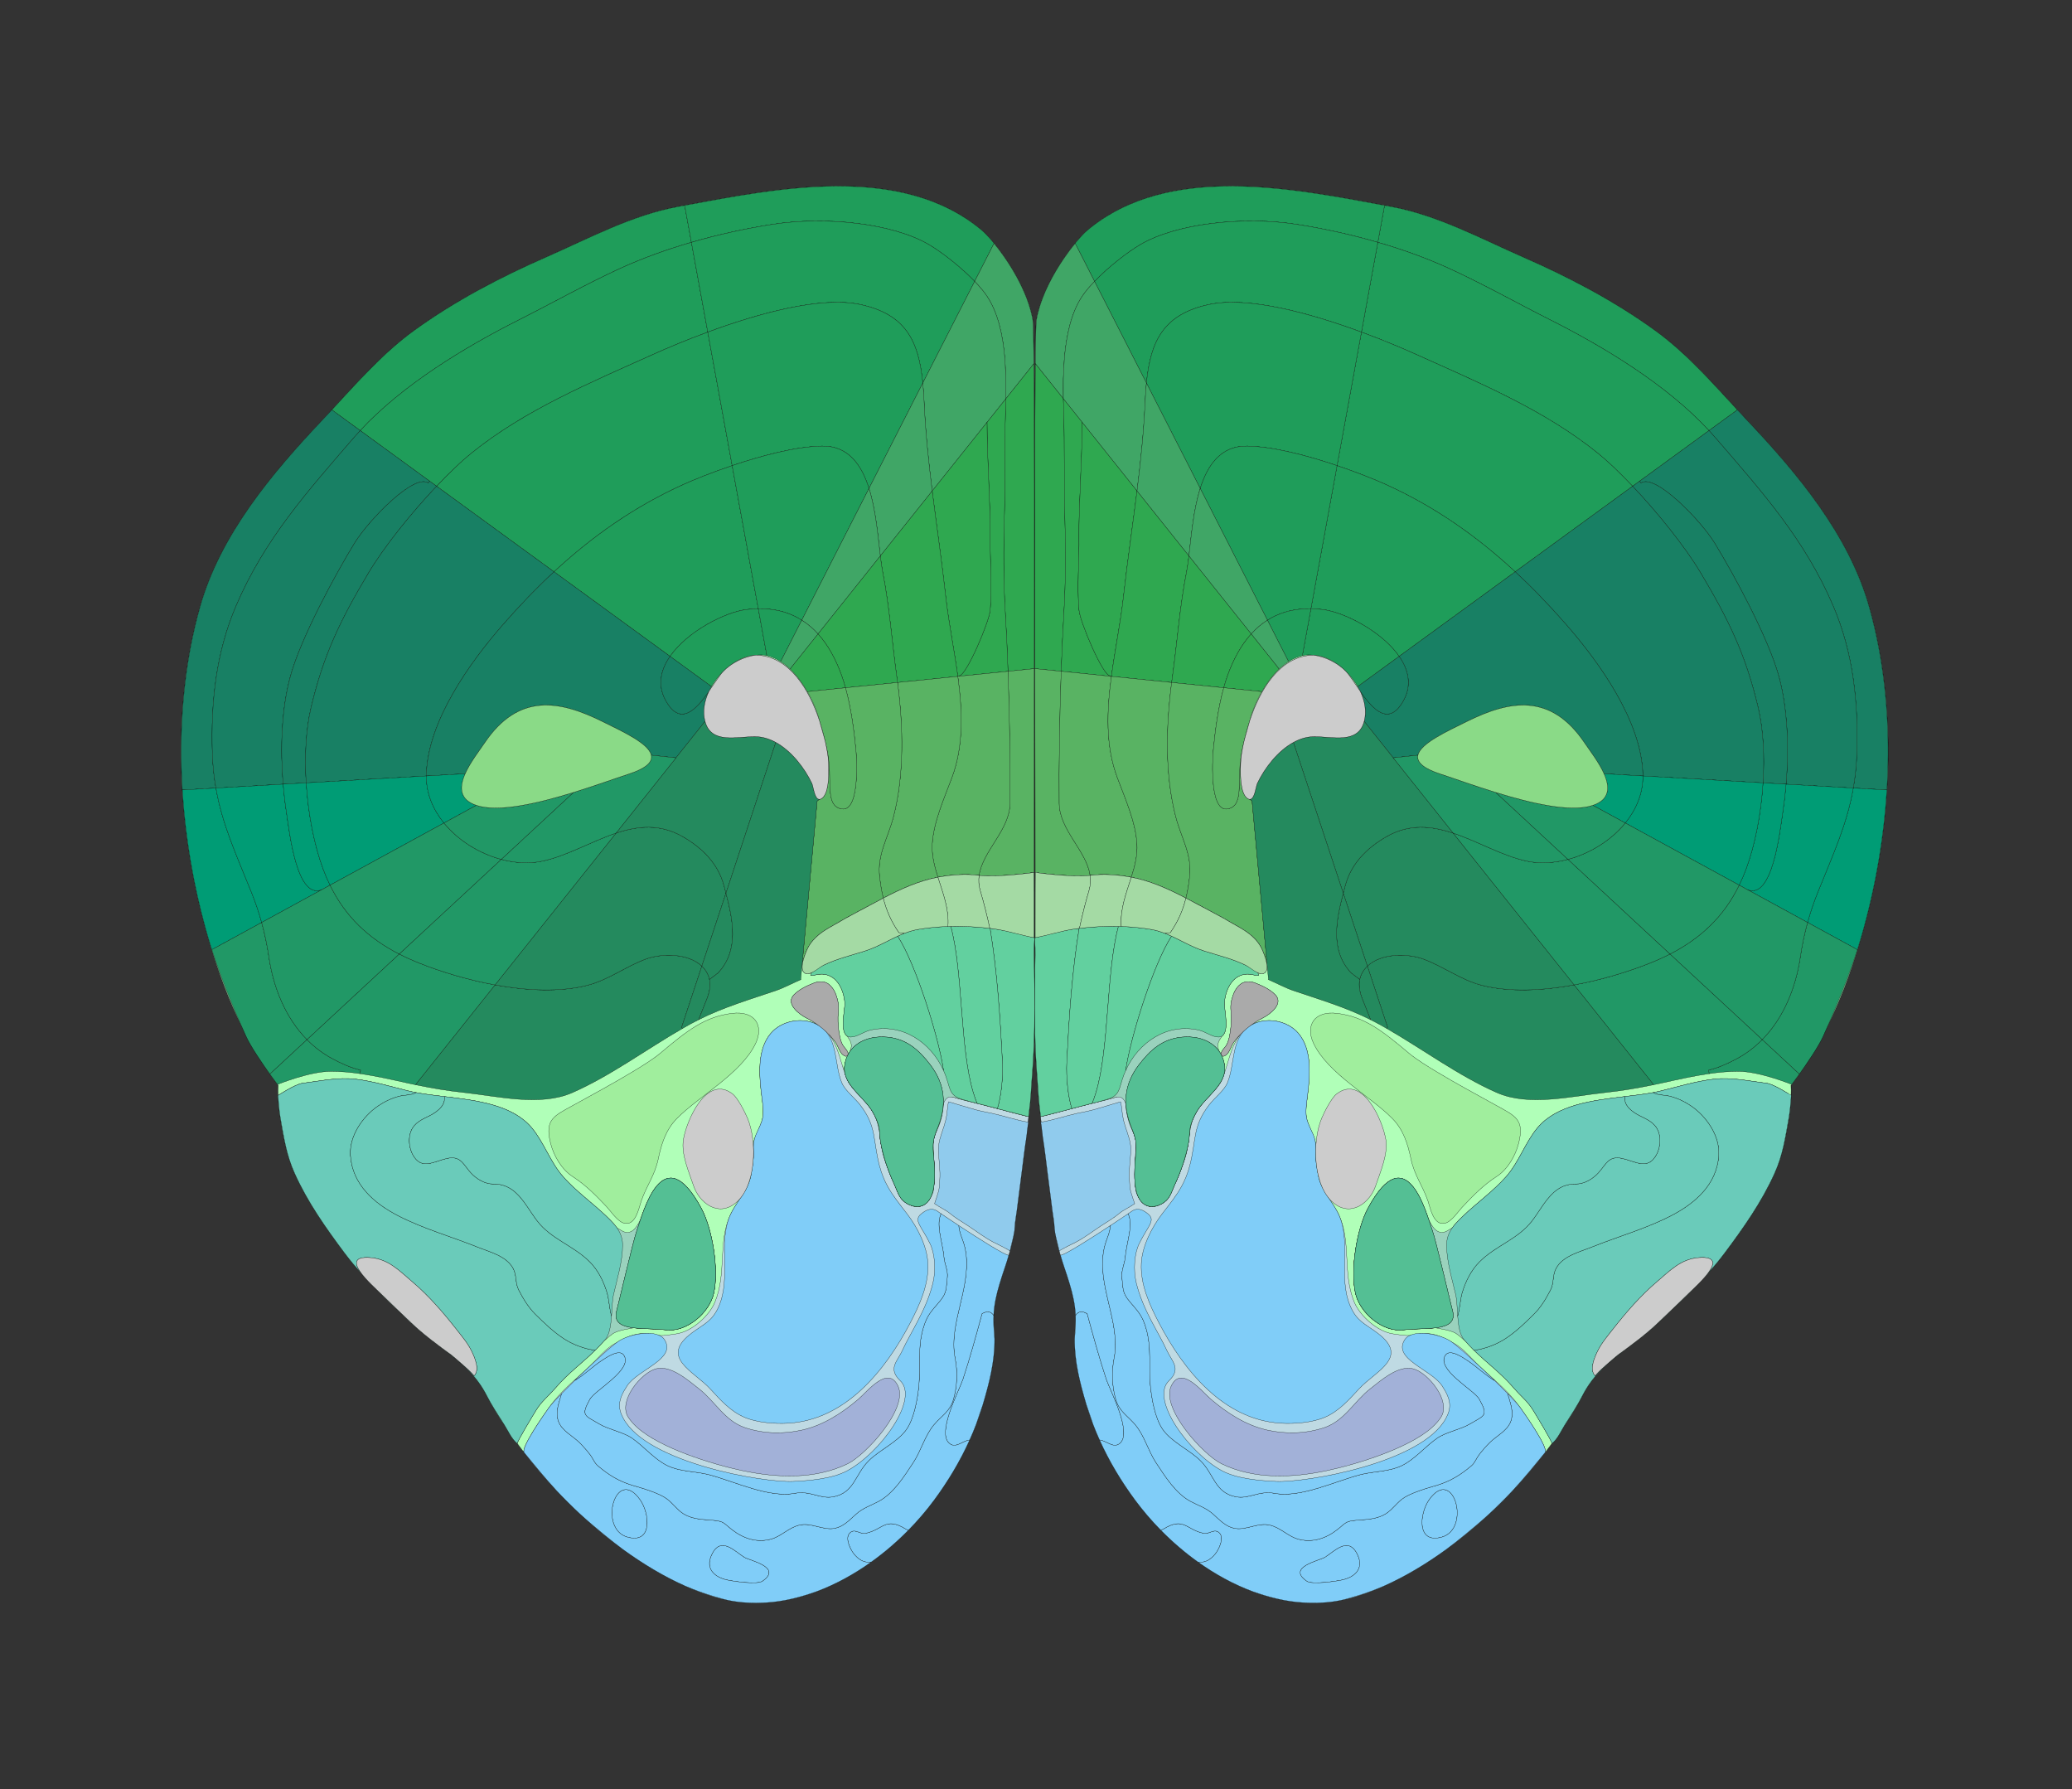 <?xml version="1.0" encoding="utf-8"?>
<!-- Generator: Adobe Illustrator 16.0.0, SVG Export Plug-In . SVG Version: 6.00 Build 0)  -->
<!DOCTYPE svg PUBLIC "-//W3C//DTD SVG 1.1//EN" "http://www.w3.org/Graphics/SVG/1.1/DTD/svg11.dtd">
<svg version="1.1" id="Layer_1" xmlns="http://www.w3.org/2000/svg" xmlns:xlink="http://www.w3.org/1999/xlink" x="0px" y="0px"
	 width="8192px" height="7072px" viewBox="0 0 8192 7072" enable-background="new 0 0 8192 7072" xml:space="preserve">
<rect x="0" y="0" width="8192" height="7072" fill="#333333" stroke="none"/>
<g>
	<g transform="scale(1.0)">
		<g id="_x31_80611356" transform=" scale(1.0, 1.0)">
			<path id="_x31_80611358" fill="#BFDAE3" stroke="#000000" d="M4097.757,1264.404c26.656-153.258,155.461-315.885,202.551-355.052
				c324.235-269.656,823.519-161.743,1198.5-92.8c185.069,34.033,354.108,125.881,525.157,200.796
				c181.647,79.559,358.344,172.438,519.334,288.802c136.92,98.971,248.087,232.713,364.008,355.241
				c198.971,210.309,402.363,452.562,482.691,737.04c114.713,406.257,89.744,867.269-21.675,1271.407
				c-53.259,193.172-137.18,426.439-287.355,620.137c5.317,94.266-27.768,265.514-65.028,348.207
				c-50.931,113.023-123.097,215.623-197.18,314.465c-77.948,103.998-170.505,186.598-263.489,275.955
				c-102.634,98.643-230.918,154.176-298.175,286.678c-58.204,114.67-157.212,243.773-242.546,339.717
				c-169.066,190.059-413.545,384.387-659.027,457.404c-330.169,98.189-675.963-124.205-867.065-381.924
				c-84.529-113.996-152.253-240.781-193.032-377.072c-30.494-101.934-55.006-201.309-44.413-307.26
				c13.508-135.051-61.448-245.416-78.962-374.305c-17.982-132.318-34.688-269.387-51.785-403.504
				c-27.327-214.369-32.786-407.453-28.336-635.902C4096.352,3605.088,4085.104,1337.148,4097.757,1264.404z"/>
			<path id="_x31_80611359" fill="#B0FFB8" stroke="#000000" d="M7389.996,2398.443
				c-80.329-284.479-283.723-526.738-482.688-737.047c-115.917-122.53-227.086-256.276-364.006-355.245
				c-160.994-116.364-337.683-209.247-519.332-288.807c-171.05-74.92-340.087-166.766-525.157-200.797
				c-374.979-68.946-874.261-176.86-1198.49,92.792c-47.097,39.166-175.899,201.795-202.558,355.057
				c-12.654,72.742-1.409,2340.704-5.83,2568.059c-0.934,48.309-1.461,96.633-1.367,144.951
				c0.15,80.555,2.242,163.016,6.816,243.443c0.943,16.451,16.364,193.088,16.364,193.088s37.412-8.295,56.593-13.795
				c40.088-11.49,64.426-17.236,87.581-23.201c36.583-9.414,72.708-19.012,113.385-28.543c24.22-5.676,56.471-19.129,81.242-20.273
				c-5.333,37.473,1.003,76.627,12.875,112.213c7.688,23.021,27.536,56.322,26.113,80.943c-4.343,74.834-7.511,149.49-0.453,187.115
				c2.365,12.584,30.14,77.549,83.027,58.412c53.918-19.494,60.583-68.463,70.906-87.148c13.2-23.926,22.124-50.375,33.462-81.008
				c37.671-101.795,5.676-147.709,73.347-234.775c21.066-27.107,66.09-64.559,79.243-95.447
				c25.229-59.248,32.106-130.213,74.091-181.072c-10.826,10.906-20.486,22.244-28.212,33.543
				c-9.405,13.768-15.727,38.66-29.283,48.857c-7.149,5.359-15.462,8.969-19.103-1.744c-3.606-10.576,13.492-26.561,18.564-34.029
				c12.246-17.982,17.53-53.244,19.422-74.941c1.111-12.531,1.985-26.535,1.478-39.102c-1.074-26.504-4.846-42.467,1.959-69.035
				c5.854-22.859,15.357-45.783,34.519-60.674c16.43-12.771,39.596-11.973,58.569-4.592c27.503,10.705,57.427,24.699,78.528,45.957
				c35.525,35.795-20.863,78.115-49.525,92.268c-15.104,7.455-31.061,17.346-46.507,28.74
				c59.336-34.85,144.102-19.395,187.66,31.574c55.972,65.543,45.896,170.082,36.036,249.453
				c-3.05,24.521-8.177,57.402-4.015,81.873c5.677,33.447,25.928,61.611,34.485,94.037c4.226,15.961,1.519,33.877,1.469,50.258
				c-0.126,51.912,6.823,97.785,30.753,144.184c8.493,16.475,20.582,30.646,30.78,46.031c10.788,16.275,21.606,32.404,29.897,50.141
				c51.473,110.199,13.867,230.799,61.88,347.152c22.048,53.412,91.202,116.656,153.558,125.129
				c20.91,2.832,43.997,7.545,65.135,6.287c17.037-1.01,34.662-7.158,51.546-7.84c51.463-2.074,79.757,15.348,124.85,39.402
				c35.513,18.93,70.853,62.738,99.712,89.756c57.693,54.006,116.157,99.869,161.323,163.828
				c12.854,18.191,89.471,126.174,98.569,165.539l1.732,9.207c52.961-69.352,110.959-153.975,146.146-223.287
				c67.261-132.502,195.539-188.033,298.176-286.678c92.984-89.361,185.539-171.969,263.489-275.965
				c74.087-98.846,146.249-201.438,197.175-314.465c37.271-82.697,70.351-253.939,65.027-348.209
				c150.186-193.699,234.104-426.971,287.362-620.145C7479.739,3265.722,7504.71,2804.708,7389.996,2398.443z M5393.414,2851.352
				c-24.259,90.846-125.48,59.576-198.67,60.229c-28.279,0.266-55.58,8.764-81.063,22.838
				c-62.295,34.115-113.854,101.27-142.781,162.162c-5.768,12.211-10.132,62.936-29.509,62.887
				c-2.411-0.005-5.073-0.759-8.063-2.598c-29.148-17.869-28.973-90.725-28.565-119.832c0.214-20.127,1.348-41,4.637-60.869
				c2.281-13.717,5.144-28.181,8.422-43.062c8.65-34.744,18.288-64.161,22.738-82.449c0.086-0.415,0.169-0.829,0.337-1.247
				c41.391-124.735,117.964-251.713,243.567-259.474c2.827-0.161,5.74-0.235,8.65-0.23c0.166,0.001,0.334,0.001,0.498,0.086
				c45.066,5.682,95.736,30.34,127.923,64.269c15.182,16.006,34.486,47.158,56.444,78.401
				C5396.268,2771.102,5403.738,2812.871,5393.414,2851.352z"/>
			<path id="_x31_80611414" fill="#1F9D5A" stroke="#000000" d="M6868.416,1619.729l-4.336,4.066l-107.311,78.166
				c-167.889-181.22-412.791-329.359-629.096-438.341c-131.91-66.44-264.462-141.116-398.878-202.658
				c-88.144-40.304-183.37-74.72-281.359-103.068l26.643-145.897c8.313,1.517,16.545,3.033,24.771,4.55
				c185.049,34.05,354.072,125.868,525.13,200.806c181.614,79.533,358.371,172.45,519.348,288.782
				C6664.868,1394.01,6766.058,1509.28,6868.416,1619.729z"/>
			<path id="_x31_80611413" fill="#1F9D5A" stroke="#000000" d="M6756.77,1701.96l-274.448,200.015l-27.493,19.978
				c-49.854-52.602-97.728-98.462-137.322-130.411c-211.494-170.849-466.979-277.264-717.039-389.904
				c-57.984-26.091-133.84-58.05-217.77-88.942l64.741-354.806c97.985,28.348,193.214,62.764,281.359,103.067
				c134.414,61.542,266.966,136.218,398.876,202.658C6343.979,1372.6,6588.879,1520.738,6756.77,1701.96z"/>
			<path id="_x31_80611412" fill="#1F9D5A" stroke="#000000" d="M6454.828,1921.954l-464.238,338.194
				c-148.95-138.009-315.991-256.935-513.385-345.908c-39.876-17.978-109.999-46.428-190.94-73.821l96.435-527.721
				c83.926,30.893,159.781,62.85,217.77,88.941c250.061,112.639,505.545,219.054,717.039,389.902
				C6357.101,1823.49,6404.975,1869.352,6454.828,1921.954z"/>
			<path id="_x31_80611411" fill="#1F9D5A" stroke="#000000" d="M5990.592,2260.148l-458.823,334.301
				c-68.455-98.723-217.227-174.687-302.696-185.293c-15.881-1.952-31.265-2.985-46.067-3.188l103.261-565.549
				c80.94,27.394,151.063,55.842,190.939,73.821C5674.599,2003.214,5841.643,2122.14,5990.592,2260.148z"/>
			<path id="_x31_80611410" fill="#1F9D5A" stroke="#000000" d="M5531.767,2594.451l-161.881,117.954l-1.833,1.075
				c-39.506-68.127-111.392-122.364-174.436-123.683c-0.166-0.085-0.332-0.083-0.498-0.086c-15.712-1.95-30.684-1.573-43.999,1.557
				l33.886-185.301c14.804,0.202,30.186,1.235,46.068,3.191C5314.542,2419.763,5463.313,2495.727,5531.767,2594.451z"/>
			<path id="_x31_80611419" fill="#1F9D5A" stroke="#000000" d="M5474.077,811.995l-26.641,145.896
				c-105.133-30.615-213.443-54.252-319.192-70.891c-213.496-33.623-477.46-3.33-619.051,79.494
				c-52.306,30.644-127.464,89.512-181.661,145.851l-76.149-149.225l-0.915-0.751c20.021-24.403,37.699-42.908,49.866-53.024
				C4617.435,645.56,5102.147,743.054,5474.077,811.995z"/>
			<path id="_x31_80611418" fill="#1F9D5A" stroke="#000000" d="M5447.438,957.891l-64.741,354.806
				c-201.33-74.263-448.425-142.4-602.366-109.175c-178.655,38.569-230.975,141.737-247.768,310.448l-205.03-401.625
				c54.197-56.336,129.358-115.208,181.663-145.852c141.588-82.823,405.554-113.116,619.05-79.494
				C5233.997,903.641,5342.308,927.276,5447.438,957.891z"/>
			<path id="_x31_80611417" fill="#1F9D5A" stroke="#000000" d="M5382.697,1312.698l-96.433,527.722
				c-114.759-38.786-251.396-75.467-354.772-77.217c-103.125-1.749-156.201,72.558-186.205,167.548l-212.726-416.781
				c16.795-168.71,69.11-271.877,247.768-310.446C4934.272,1170.297,5181.365,1238.435,5382.697,1312.698z"/>
			<path id="_x31_80611416" fill="#1F9D5A" stroke="#000000" d="M5028.061,2441.434c-5.748,3.063-11.411,6.375-16.99,10.024
				l-265.781-520.708c30.005-94.989,83.081-169.296,186.205-167.547c103.374,1.749,240.012,38.429,354.773,77.216l-103.261,565.549
				C5123.375,2404.99,5072.029,2417.672,5028.061,2441.434z"/>
			<path id="_x31_80611415" fill="#1F9D5A" stroke="#000000" d="M5028.061,2441.434c-5.748,3.063-11.411,6.375-16.99,10.024
				l81.86,160.464l1.821,2.834c17.076-10.936,35.229-19.044,54.367-23.488l33.887-185.301
				C5123.375,2404.99,5072.029,2417.672,5028.061,2441.434z"/>
			<path id="_x31_80611409" fill="#188064" stroke="#000000" d="M7389.972,2398.468c65.058,230.54,85.245,478.681,70.091,723.994
				l-3.661-0.177l-129.06-7.384c7.676-43.479,12.613-89.459,14.146-139.273c6.061-199.592-14.504-395.254-93.811-580.582
				c-112.629-263.008-280.094-449.633-464.205-663.246c-8.627-10.083-17.58-20.002-26.707-29.838l107.313-78.17l4.334-4.063
				c12.858,14.004,25.876,27.924,38.902,41.679C7106.24,1871.728,7309.664,2114,7389.972,2398.468z"/>
			<path id="_x31_80611408" fill="#188064" stroke="#000000" d="M7247.68,2395.044c79.305,185.329,99.871,380.991,93.809,580.581
				c-1.531,49.817-6.469,95.796-14.146,139.274l-265.766-15.288c11.82-141.355,6.545-296.563-28.235-424.728
				c-41.215-151.885-177.994-403.639-253.708-527.331c-57.24-93.538-238.428-278.201-291.92-238.16l-5.389-7.415l274.445-200.017
				c9.123,9.837,18.08,19.757,26.708,29.842C6967.588,1945.412,7135.049,2132.037,7247.68,2395.044z"/>
			<path id="_x31_80611407" fill="#188064" stroke="#000000" d="M6487.715,1909.392c53.49-40.041,234.68,144.623,291.92,238.16
				c75.712,123.69,212.491,375.446,253.708,527.331c34.78,128.167,40.058,283.372,28.233,424.729l-91.137-5.214
				c6.659-105.524,1.256-210.581-19.155-297.042c-49.72-210.373-116.833-347.518-227.407-532.838
				c-62.209-104.198-169.337-237.114-269.049-342.565l27.495-19.977L6487.715,1909.392z"/>
			<path id="_x31_80611406" fill="#188064" stroke="#000000" d="M6951.286,2797.357c20.411,86.461,25.811,191.518,19.153,297.042
				l-474.907-27.274c0.007-2.246-0.07-4.491-0.15-6.82c-6.225-209.354-170.587-439.966-304.278-592.657
				c-63.612-72.68-130.059-142.205-200.51-207.499l464.236-338.194c99.714,105.453,206.842,238.368,269.051,342.565
				C6834.453,2449.84,6901.566,2586.985,6951.286,2797.357z"/>
			<path id="_x31_80611405" fill="#188064" stroke="#000000" d="M6495.38,3060.305c0.078,2.326,0.157,4.572,0.148,6.818
				l-150.591-8.599l-2.666,1.155c-19.684-45.126-56.164-91.788-77.461-123.277c-133.67-197.939-295.502-168.642-465.537-84.309
				c-77.523,38.402-182.599,86.051-192.94,132.767l-97.995,10.573l-114.922-144.08c10.324-38.484,2.855-80.253-15.43-118.887
				c49.977,71.231,113.427,142.661,171.993,34.438c32.249-59.638,18.673-119.303-18.209-172.455l458.823-334.3
				c70.453,65.293,136.899,134.82,200.51,207.499C6324.795,2620.338,6489.155,2850.952,6495.38,3060.305z"/>
			<path id="_x31_80611404" fill="#188064" stroke="#000000" d="M5531.767,2594.451c36.881,53.15,50.46,112.817,18.209,172.453
				c-58.564,108.223-122.015,36.794-171.993-34.438c-2.977-6.411-6.368-12.742-9.93-18.986l1.833-1.077L5531.767,2594.451z"/>
			<path id="_x31_80611403" fill="#009C75" stroke="#000000" d="M7456.401,3122.285l3.661,0.177
				c-11.519,187.1-43.575,372.574-91.736,547.445c-7.809,28.174-16.192,56.1-25.074,83.771l-196.763-107.354
				c10.908-39.811,24.229-79.203,40.044-118.582c60.247-149.643,115.512-268.106,140.809-412.843L7456.401,3122.285z"/>
			<path id="_x31_80611402" fill="#009C75" stroke="#000000" d="M7061.576,3099.612l265.766,15.288
				c-25.301,144.735-80.563,263.198-140.809,412.841c-15.817,39.38-29.136,78.771-40.044,118.582l-238.706-130.246
				c99.525,42.916,128.713-225.817,140.884-306.131C7054.075,3174.696,7058.404,3137.614,7061.576,3099.612z"/>
			<path id="_x31_80611401" fill="#009C75" stroke="#000000" d="M6895.238,3509.229l-19.188-10.439
				c10.029-20.523,19.313-42.039,27.685-64.725c35.245-95.142,59.001-217.675,66.701-339.666l91.139,5.215
				c-3.174,38-7.499,75.084-12.909,110.334c-12.173,80.313-41.358,349.046-140.884,306.133L6895.238,3509.229z"/>
			<path id="_x31_80611400" fill="#009C75" stroke="#000000" d="M6495.528,3067.124l474.911,27.275
				c-7.7,121.991-31.456,244.526-66.703,339.664c-8.371,22.688-17.655,44.203-27.685,64.725l-450.419-245.703
				C6468.76,3200.048,6495.773,3136.491,6495.528,3067.124z"/>
			<path id="_x31_80611399" fill="#009C75" stroke="#000000" d="M6495.528,3067.124c0.245,69.365-26.769,132.924-69.896,185.961
				l-128.157-69.926c68.002-22.788,67.206-72.107,44.794-123.48l2.666-1.156L6495.528,3067.124z"/>
			<path id="_x31_80611424" fill="#40A666" stroke="#000000" d="M4251.386,963.119l76.147,149.226
				c-19.759,20.41-36.691,40.496-48.878,58.764c-43.742,65.765-62.923,155.458-70.546,246.091
				c-4.625,54.215-5.007,108.856-4.046,158.844l-110.608-138.496c0.993-99.134,2.394-162.006,4.333-173.146
				c19.736-113.563,95.543-232.226,152.684-302.034L4251.386,963.119z"/>
			<path id="_x31_80611423" fill="#40A666" stroke="#000000" d="M4327.535,1112.345l205.028,401.625
				c-2.472,24.944-4.203,51.306-5.434,79.164c-5.191,116.425-17.363,232.082-31.786,347.57l-216.74-271.329
				c-74.54-93.332-42.416-53.113-74.54-93.332l-0.037-79.279l4.084-79.563c7.623-90.634,26.807-180.329,70.547-246.093
				C4290.844,1152.839,4307.776,1132.754,4327.535,1112.345z"/>
			<path id="_x31_80611422" fill="#40A666" stroke="#000000" d="M4532.563,1513.969l212.726,416.781
				c-27.073,85.598-35.389,187.958-44.815,266.781l-205.128-256.829c14.419-115.488,26.593-231.145,31.784-347.57
				C4528.358,1565.275,4530.092,1538.914,4532.563,1513.969z"/>
			<path id="_x31_80611421" fill="#40A666" stroke="#000000" d="M4745.287,1930.75l265.781,520.706
				c-23.659,14.831-45.076,33.242-64.258,54.486l-246.338-308.41C4709.898,2118.709,4718.214,2016.349,4745.287,1930.75z"/>
			<path id="_x31_80611420" fill="#40A666" stroke="#000000" d="M5092.929,2611.923l1.821,2.833
				c-13.41,8.535-26.079,18.734-38.081,30.097l-5.387-8.081l-104.472-130.831c19.182-21.244,40.599-39.655,64.258-54.485
				L5092.929,2611.923z"/>
			<path id="_x31_80611430" fill="#2FA850" stroke="#000000" d="M4210.001,2038.643c3.771,125.097,3.942,259.582-3.769,385.396
				c-4.071,66.941-7.675,146.028-10.624,229.438l-103.682-10.481c-0.6-469.491-0.834-954.201,1.528-1205.452l110.608,138.498
				c0.373,17.134,0.833,33.687,1.375,49.573C4210.1,1761.941,4205.844,1902.236,4210.001,2038.643z"/>
			<path id="_x31_80611429" fill="#2FA850" stroke="#000000" d="M4388.6,2671.166l-0.172,1.83l-192.822-19.518
				c2.948-83.412,6.553-162.497,10.624-229.438c7.711-125.817,7.538-260.299,3.77-385.396
				c-4.159-136.407,0.095-276.704-4.563-413.027c-0.544-15.888-1.002-32.439-1.375-49.574l74.539,93.332
				c-0.373,153.363-14.138,339.96-12.572,449.582c1.422,97.646-8.547,195.258,0.116,292.754
				C4270.27,2458.129,4359.827,2669.682,4388.6,2671.166z"/>
			<path id="_x31_80611428" fill="#2FA850" stroke="#000000" d="M4278.602,1669.374l216.74,271.329
				c-17.476,140.016-38.276,279.688-53.756,419.873c-11.22,100.605-33.271,206.678-47.502,313.014l-5.654-0.596l0.172-1.83
				c-28.772-1.485-118.33-213.035-122.458-259.456c-8.657-97.497,1.309-195.111-0.114-292.754
				C4264.464,2009.335,4278.229,1822.737,4278.602,1669.374z"/>
			<path id="_x31_80611427" fill="#2FA850" stroke="#000000" d="M4495.342,1940.702l205.131,256.829
				c-2.805,23.696-5.766,45.229-9.302,63.519c-27.543,141.32-36.011,271.375-55.82,414.212c-1.017,7.482-2.033,14.964-3.053,22.447
				l-238.216-24.12c14.234-106.337,36.283-212.407,47.502-313.014C4457.065,2220.39,4477.865,2080.716,4495.342,1940.702z"/>
			<path id="_x31_80611426" fill="#2FA850" stroke="#000000" d="M4700.473,2197.531l246.338,308.41
				c-39.443,43.485-70.018,99.299-93.131,163.616c-5.609,15.704-10.808,32.077-15.423,49.032l-205.959-20.88
				c1.018-7.481,2.032-14.964,3.053-22.447c19.811-142.836,28.277-272.892,55.82-414.212
				C4694.709,2242.76,4697.67,2221.226,4700.473,2197.531z"/>
			<path id="_x31_80611425" fill="#2FA850" stroke="#000000" d="M5051.284,2636.772l5.385,8.081
				c-26.591,25.468-49.622,57.015-68.243,89.49l-1.161-0.667l-149.002-15.088c4.613-16.954,9.81-33.328,15.423-49.031
				c23.111-64.316,53.689-120.132,93.131-163.617L5051.284,2636.772z"/>
			<path id="_x31_80611435" fill="#59B363" stroke="#000000" d="M4309.993,3460.249c-75.62,8.385-216.709-11.508-216.709-11.508
				l-0.265,74.605c-0.022-228.633-0.646-550.748-1.092-880.349l103.681,10.482c-6.261,180.628-9.412,381.39-7.843,521.783
				C4189.005,3281.389,4296.259,3362.907,4309.993,3460.249z"/>
			<path id="_x31_80611434" fill="#59B363" stroke="#000000" d="M4495.184,3334.949c2.799,45.337-8.539,88.89-22.285,132.522
				c-3.161-0.676-6.397-1.266-9.558-1.773c-47.301-8.018-101.102-12.137-148.937-5.938c-1.418,0.164-2.916,0.326-4.411,0.488
				c-13.736-97.34-120.99-178.859-122.229-284.984c-1.567-140.395,1.584-341.155,7.843-521.785l192.823,19.518l5.653,0.598
				c-18.382,136.686-23.788,273.652,23.39,399.851C4447.883,3154.69,4489.82,3247.942,4495.184,3334.949z"/>
			<path id="_x31_80611433" fill="#59B363" stroke="#000000" d="M4648.391,3227.788c21.914,84.719,65.172,148.863,54.975,237.912
				c-3.484,30.35-7.96,58.115-14.596,84.462c-68.527-35.843-139.721-68.291-215.871-82.691
				c13.746-43.635,25.084-87.186,22.285-132.522c-5.363-87.007-47.303-180.259-77.709-261.507
				c-47.178-126.199-41.771-263.167-23.391-399.852l238.216,24.12C4609.924,2870.979,4605.052,3060.426,4648.391,3227.788z"/>
			<path id="_x31_80611432" fill="#59B363" stroke="#000000" d="M4950.19,3166.064l59.47,646.12l-1.082,0.082
				c-3.1-24.297-15.836-53.52-21.299-64.594c-15.146-30.475-40.87-53.08-69.103-71.195c-19.603-12.523-40.616-23.305-60.463-35.164
				c-6.646-4.006-13.537-7.85-20.263-11.775c-13.29-7.766-91.617-48.877-117.113-62.662c-10.468-5.6-21.016-11.199-31.568-16.713
				c6.639-26.345,11.112-54.113,14.598-84.462c10.199-89.049-33.059-153.194-54.974-237.914
				c-43.338-167.361-38.466-356.809-16.09-530.078l205.959,20.88c-22.068,79.373-34.1,169.914-41.443,248.161
				c-2.816,30.6-18.382,273.416,73.305,224.734c38.802-20.531,26.685-96.576,32.603-170.416
				c2.485-30.599,8.466-60.859,15.102-87.955c-3.279,14.878-6.143,29.343-8.422,43.06c-3.289,19.869-4.425,40.742-4.637,60.87
				c-0.409,29.109-0.584,101.967,28.564,119.834c2.99,1.838,5.65,2.593,8.062,2.598L4950.19,3166.064z"/>
			<path id="_x31_80611431" fill="#59B363" stroke="#000000" d="M4987.261,2733.675l1.163,0.668
				c-22.971,40.03-39.209,81.576-47.524,115.072c-9.549,28.505-17.102,56.845-23.075,83.696
				c-6.634,27.095-12.613,57.354-15.102,87.956c-5.914,73.84,6.203,149.884-32.603,170.417
				c-91.687,48.68-76.123-194.137-73.303-224.737c7.342-78.243,19.373-168.783,41.443-248.158L4987.261,2733.675z"/>
			<path id="_x31_80611390" fill="#248A5E" stroke="#000000" d="M6535.973,4284.402l0.74,3.578
				c-62.738,13.072-126.139,23.729-189.864,30.479c-134.685,14.389-301.535,56.15-428.487,0.449
				c-150.533-66.072-291.836-170.877-435.513-253.646l3.008-5.234l-79.749-241.303c54.935-52.26,160.224-50.758,222.127-27.734
				c80.438,29.807,147.507,82.617,232.363,104.035c107.473,27.041,237.229,21.037,363.287-2.025L6535.973,4284.402z"/>
			<path id="_x31_80611389" fill="#248A5E" stroke="#000000" d="M5745.551,3293.094l478.334,599.904
				c-126.061,23.061-255.813,29.064-363.287,2.023c-84.86-21.42-151.931-74.227-232.362-104.035
				c-61.904-23.021-167.195-24.525-222.128,27.734l-95.356-288.248c2.437-9.557,4.953-18.949,7.306-28.094
				c22.834-87.77,84.783-149.994,162.571-194.966C5571.325,3254.991,5659.125,3264.356,5745.551,3293.094z"/>
			<path id="_x31_80611388" fill="#248A5E" stroke="#000000" d="M5508.336,2995.434l237.215,297.66
				c-86.424-28.738-174.226-38.104-264.925,14.322c-77.786,44.971-139.736,107.195-162.573,194.967
				c-2.347,9.139-4.868,18.537-7.304,28.094l-197.065-596.057c25.48-14.076,52.781-22.576,81.063-22.838
				c73.189-0.654,174.409,30.616,198.668-60.229L5508.336,2995.434z"/>
			<path id="_x31_80611387" fill="#248A5E" stroke="#000000" d="M5406.105,3818.723l79.749,241.305l-3.008,5.232
				c-10.547-6.102-21.094-12.029-31.643-17.793c-10.797-5.936-21.594-11.615-32.478-16.967l-32.402-81.586
				c-9.836-24.473-15.505-51.932-10.455-77.617c1.602-7.896,4.197-15.547,7.956-22.936
				C5389.678,3836.982,5397.268,3827.186,5406.105,3818.723z"/>
			<path id="_x31_80611386" fill="#248A5E" stroke="#000000" d="M5310.749,3530.477l95.356,288.246
				c-8.836,8.463-16.428,18.26-22.278,29.639c-3.761,7.393-6.354,15.041-7.956,22.936l-0.498-0.088l-33.207-25.027
				C5256.886,3756.232,5283.968,3633.625,5310.749,3530.477z"/>
			<path id="_x31_80611385" fill="#248A5E" stroke="#000000" d="M5386.324,3948.916l32.402,81.586
				c-99.012-49.645-198.914-78.912-305.274-115.02c-31.499-10.723-65.218-29.02-99.116-43.572l0.669-1.578l-5.347-58.15
				l-59.468-646.118l-8.799-6.593c19.377,0.049,23.743-50.676,29.509-62.886c28.929-60.894,80.488-128.05,142.782-162.163
				l197.064,596.057c-26.781,103.148-53.861,225.755,31.415,315.707l33.205,25.027l0.498,0.086
				C5370.817,3896.984,5376.488,3924.443,5386.324,3948.916z"/>
			<path id="_x31_80611398" fill="#219866" stroke="#000000" d="M7146.487,3646.324l196.763,107.354
				c-37.46,116.344-84.313,228.594-134.319,341c-18.393,41.289-64.304,107.963-95.095,150.801l-146.793-136.176
				c85.294-86.455,132.989-206.016,150.835-326.566C7124.809,3736.26,7134.151,3691.037,7146.487,3646.324z"/>
			<path id="_x31_80611397" fill="#219866" stroke="#000000" d="M7146.487,3646.324c-12.334,44.713-21.679,89.938-28.609,136.412
				c-17.846,120.551-65.541,240.113-150.835,326.566l-364.697-338.143c121.658-62.41,212.688-147.521,273.704-272.371l19.188,10.439
				c4.316,2.922,8.472,5.178,12.543,6.85L7146.487,3646.324z"/>
			<path id="_x31_80611396" fill="#219866" stroke="#000000" d="M6425.633,3253.086l450.419,245.701
				c-61.016,124.853-152.046,209.962-273.706,272.373l-403.617-374.246C6285.278,3373.838,6369.24,3322.478,6425.633,3253.086z"/>
			<path id="_x31_80611395" fill="#219866" stroke="#000000" d="M6297.476,3183.161l128.157,69.926
				c-56.393,69.392-140.354,120.752-226.904,143.83l-285.952-265.097C6052.4,3174.995,6210.156,3212.389,6297.476,3183.161z"/>
			<path id="_x31_80611394" fill="#219866" stroke="#000000" d="M6967.043,4109.303l146.793,136.178
				c-17.525,24.238-30.124,40.926-30.124,40.926s-125.537-51.371-210.785-51.58c-38.093-0.094-76.938,3.473-115.628,9.033
				l-2.209-14.393c37.195-7.979,78.408-26.758,113.137-45.633C6905.615,4163.543,6938.447,4138.262,6967.043,4109.303z"/>
			<path id="_x31_80611393" fill="#219866" stroke="#000000" d="M6602.346,3771.16l364.697,338.143
				c-28.594,28.959-61.428,54.24-98.819,74.531c-34.725,18.873-75.938,37.654-113.136,45.633l2.211,14.393
				c-63.977,9.16-127.721,23.975-187.637,37.133c-10.984,2.385-21.969,4.77-32.951,6.988l-0.74-3.578l-312.09-391.406
				c107.503-19.615,212.292-51.549,298.369-85.768C6550.309,3796.07,6576.948,3784.074,6602.346,3771.16z"/>
			<path id="_x31_80611392" fill="#219866" stroke="#000000" d="M6198.729,3396.915l403.617,374.246
				c-25.397,12.914-52.037,24.91-80.096,36.068c-86.075,34.219-190.866,66.152-298.367,85.768l-478.334-599.904
				c100.722,33.431,199.377,93.135,298.221,112.008C6092.646,3414.454,6146.133,3410.924,6198.729,3396.915z"/>
			<path id="_x31_80611391" fill="#219866" stroke="#000000" d="M5912.778,3131.82l285.95,265.095
				c-52.596,14.01-106.082,17.539-154.963,8.188c-98.84-18.875-197.495-78.579-298.219-112.01l-237.213-297.659l97.994-10.574
				c-5.881,25.768,17.259,51.36,89.891,74.907C5747.575,3076.444,5826.766,3105.247,5912.778,3131.82z"/>
			<path id="_x31_80611360" fill="#9AD2BD" stroke="#000000" d="M6984.811,4281.73c-69.302-8.523-140.248-24.605-209.663-16.23
				c-70.521,8.512-138.789,29.332-207.558,46.283c-10.37,2.557-21.184,4.842-32.359,6.93
				c-34.572,6.439-72.614,10.957-111.891,15.648c-127.898,15.289-268.822,32.459-345.214,124.242
				c-47.931,57.592-72.519,134.893-123.424,192.445c-50.854,57.492-114.313,102.363-169.727,155.145
				c-10.282,9.793-20.339,19.539-29.357,29.742c-4.861,5.512-9.419,11.15-13.564,17.006c-6.11,4.244-13.067,7.881-17.335,10.586
				c-38.557,24.398-61.872-12.631-76.215-43.551c-34.669-102.5-109.812-286.477-240.416-43.334
				c-43.407,80.834-69.854,240.234-49.287,334.127c17.047,77.799,106.313,155.576,189.288,145.875
				c41.163-4.811,89.092-3.486,127.438-8.158c24.315,5.086,48.48,7.773,71.557,17.373c17.375,7.23,31.043,22.926,45.895,34.609
				c11.664,13.307,23.197,25.373,34.635,36.652c53.058,52.309,104.258,87.627,158.588,150.477
				c29.608,34.244,53.385,50.316,76.822,89.029c6.52,10.77,76.801,126.072,72.703,129.488c23.605-19.713,35.926-49.867,51.8-75.174
				c23.981-38.252,49.013-75.131,69.567-115.613c37.049-72.992,92.615-122.623,152.214-168.973
				c43.412-33.76,88.956-65.783,131.047-103.816c2.181-1.984,4.366-3.971,6.526-5.979c0.194-0.18,0.383-0.357,0.576-0.539
				c2.981-2.775,5.941-5.568,8.875-8.391c4.544-4.367,9.092-8.719,13.638-13.055c1.192-1.141,2.391-2.287,3.585-3.426
				c3.173-3.025,6.342-6.045,9.514-9.063c21.496-20.465,43.049-40.867,64.402-61.48c0.059-0.064,0.122-0.121,0.186-0.18
				c4.831-4.666,9.65-9.344,14.455-14.033c0.369-0.357,0.736-0.721,1.109-1.08c4.684-4.574,9.355-9.166,14.006-13.77
				c25.395-25.129,50.248-50.719,74.249-77.395c23.335-25.93,45.86-52.887,67.283-81.467
				c74.089-98.842,146.249-201.438,197.177-314.463c33.535-74.422,42.24-139.029,57.594-225.408
				c4.795-27.016,8.471-82.738,8.471-82.738S7013.855,4285.309,6984.811,4281.73z"/>
			<path id="_x31_80611361" fill="#9AD2BD" stroke="#000000" d="M5008.576,3812.266c-3.102-24.295-15.836-53.52-21.301-64.594
				c-15.145-30.475-40.87-53.08-69.103-71.195c-19.601-12.523-40.614-23.303-60.463-35.162c-6.646-4.008-13.537-7.854-20.263-11.777
				c-13.29-7.766-91.615-48.877-117.113-62.662c-10.466-5.6-21.014-11.197-31.566-16.713
				c-68.526-35.843-139.719-68.292-215.869-82.693c-3.161-0.676-6.399-1.266-9.559-1.771c-47.301-8.02-101.101-12.141-148.938-5.939
				c-1.416,0.164-2.915,0.326-4.411,0.49c-75.619,8.383-216.706-11.51-216.706-11.51l-0.267,74.604
				c-0.006,70.695-0.078,132.488-0.197,182.722c2.267-0.4,4.526-0.814,6.784-1.24c-3.014,0.787-6.024,1.57-9.028,2.355l0.786,10.469
				c2.865,38.055,1.318,76.664,0.564,114.83c-1.993,101.375-2.243,202.93,1.5,304.234c1.879,48.912,5.502,97.738,9.042,146.57
				c1.854,25.035,2.875,50.236,5.473,75.195c2.034,19.549,6.686,55.24,6.686,55.24s105.355-26.691,118.836-30.564
				c1.435-0.408,2.883-0.816,4.321-1.221c9.61-2.707,19.388-5.352,29.302-7.932c16.864-4.373,34.034-8.607,51.063-12.895
				c26.051-6.559,51.698-13.529,77.802-19.809c15.283-3.68,30.079-11.229,42.899,1.166c17.904,17.311,13.859,44.379,19.016,66.92
				c4.166,18.219,10.651,35.723,17.869,52.93c26.542,63.252,13.26,87.416,10.713,152.498c-1.232,31.357-2.25,81.254,13.793,115.922
				c6.555,14.152,15.945,25.766,29.34,32.539c26.675,13.51,62.05,1.439,82.435-18.939c16.679-16.682,23.349-41.678,32.981-62.602
				c25.261-54.93,43.34-108.424,54.572-167.828c3.75-19.797,2.264-40.234,6.495-59.928c4.365-20.363,14.85-42.029,25.21-60.025
				c33.504-58.201,119.081-106.885,110.551-180.346c-2.751-23.744-13.992-40.203-22.691-61.461
				c-9.853-24.08-0.318-38.355,13.048-57.375c29.392-20.615,7.157-106.844,8.682-130.051
				c3.879-56.381,35.555-120.178,101.16-113.945c10.993,1.045,23.675,6.158,33.938,5.178c0.124-1.314,0.053-2.609-0.195-3.887
				c-0.481-2.512-1.661-4.951-3.334-7.301c8.176,3.676,15.956,5.467,22.411,3.393
				C5008.084,3843.867,5010.698,3829.318,5008.576,3812.266z"/>
			<path id="_x31_80611374" fill="#54BF94" stroke="#000000" d="M5662.931,4863.199c-24.775-69.359-101.666-371.73-254.845-86.557
				c-43.406,80.832-69.855,240.232-49.287,334.125c17.049,77.799,106.313,155.578,189.288,145.875
				c92.495-10.813,219.21,9.391,194.473-77.203C5736.068,5156.705,5677.885,4905.051,5662.931,4863.199z"/>
			<path id="_x31_80611375" fill="#54BF94" stroke="#000000" d="M4500.249,4730.738c6.553,14.152,15.944,25.766,29.34,32.539
				c26.674,13.506,62.049,1.439,82.433-18.939c16.68-16.684,23.35-41.678,32.982-62.602c25.261-54.928,43.34-108.422,54.574-167.828
				c3.748-19.797,2.262-40.236,6.492-59.93c4.364-20.361,14.853-42.029,25.21-60.023c33.504-58.203,119.082-106.883,110.551-180.344
				c-9.355-80.719-81.989-122.055-168.586-114.174c-76.311,6.934-125.331,50.467-170.176,109.225
				c-59.622,78.119-66.528,160.246-27.325,253.66c26.536,63.248,13.258,87.412,10.711,152.494
				C4485.227,4646.172,4484.208,4696.072,4500.249,4730.738z"/>
			<path id="_x31_80611377" fill="#54BF94" stroke="#000000" d="M4500.249,4730.738c6.553,14.152,15.944,25.766,29.34,32.539
				c26.674,13.506,62.049,1.439,82.433-18.939c16.68-16.684,23.35-41.678,32.982-62.602c25.261-54.928,43.34-108.422,54.574-167.828
				c3.748-19.797,2.262-40.236,6.492-59.93c4.364-20.361,14.853-42.029,25.21-60.023c33.504-58.203,119.082-106.883,110.551-180.344
				c-9.355-80.719-81.989-122.055-168.586-114.174c-76.311,6.934-125.331,50.467-170.176,109.225
				c-59.622,78.119-66.528,160.246-27.325,253.66c26.536,63.248,13.258,87.412,10.711,152.494
				C4485.227,4646.172,4484.208,4696.072,4500.249,4730.738z"/>
			<path id="_x31_80611376" fill="#54BF94" stroke="#000000" d="M5662.931,4863.199c-24.775-69.359-101.666-371.73-254.845-86.557
				c-43.406,80.832-69.855,240.232-49.287,334.125c17.049,77.799,106.313,155.578,189.288,145.875
				c92.495-10.813,219.21,9.391,194.473-77.203C5736.068,5156.705,5677.885,4905.051,5662.931,4863.199z"/>
			<path id="_x31_80611384" fill="#62D09F" stroke="#000000" d="M4217.859,4195.867c9.225-182.781,20.895-354.631,48.693-526.393
				c-6.058,0.766-12.047,1.527-17.957,2.371c-52.915,7.523-106.323,21.861-158.019,35.336l0.786,10.469
				c2.864,38.055,1.32,76.664,0.564,114.828c-1.994,101.377-2.244,202.932,1.5,304.236c1.88,48.912,5.502,97.738,9.042,146.568
				c1.854,25.039,2.875,50.238,5.473,75.195c2.035,19.553,6.687,55.244,6.687,55.244s105.356-26.691,118.835-30.566
				c1.435-0.408,2.884-0.814,4.32-1.221C4224.012,4338.971,4214.407,4264.17,4217.859,4195.867z"/>
			<path id="_x31_80611383" fill="#62D09F" stroke="#000000" d="M4421.951,3661.67c-51.966-1.172-104.419,1.641-154.138,7.648
				c-0.422,0.049-0.837,0.105-1.261,0.156c-27.799,171.762-39.469,343.611-48.693,526.393c-3.452,68.303,6.152,143.104,19.93,186.07
				c9.609-2.709,19.388-5.352,29.303-7.934c16.862-4.371,34.033-8.607,51.058-12.893c4.832-11.695,9.692-25.4,14.546-41.275
				C4386.839,4142.16,4372.742,3843.664,4421.951,3661.67z"/>
			<path id="_x31_80611382" fill="#62D09F" stroke="#000000" d="M4605.678,3689.188c-17.614-6.779-35.814-12.314-55.101-15.604
				c-37.657-6.498-77.239-10.252-117.325-11.596c-3.764-0.131-7.531-0.234-11.301-0.318
				c-49.209,181.996-35.111,480.494-89.254,658.166c-4.85,15.879-9.71,29.582-14.548,41.275c18.6-4.684,37.032-9.424,54.718-14.461
				c49.104-13.936,50.147-33.561,63.899-78.605c3.838-12.582,8.48-24.869,13.853-36.787
				c18.594-130.123,110.009-421.596,181.465-530.879C4623.394,3696.41,4614.613,3692.631,4605.678,3689.188z"/>
			<path id="_x31_80611381" fill="#62D09F" stroke="#000000" d="M4975.772,3852.064c-3.351-17.33-38.879-31.111-52.031-37.514
				c-51.421-25.074-108.773-38.521-163.04-55.785c-45.629-14.553-86.012-38.893-128.619-58.381
				c-71.456,109.279-162.872,400.75-181.466,530.877c49.856-110.684,163.038-188.834,290.607-159.162
				c23.438,5.463,52.494,27.326,75.946,27.131c50.901-0.459,21.969-108.146,23.703-134.512
				c3.878-56.377,35.553-120.176,101.157-113.943c10.997,1.047,23.677,6.158,33.939,5.176
				C4976.092,3854.639,4976.021,3853.342,4975.772,3852.064z"/>
			<path id="_x31_80611439" fill="#A4DAA4" stroke="#000000" d="M4309.993,3460.249c2.699,19.219,1.732,39.096-4.389,59.871
				c-14.761,50.031-27.192,99.652-37.791,149.199c-6.489,0.813-12.894,1.631-19.218,2.527
				c-52.995,7.523-103.271,25.031-155.771,34.221c0.12-50.234,0.192-112.029,0.195-182.72l0.265-74.605
				C4093.285,3448.739,4234.373,3468.633,4309.993,3460.249z"/>
			<path id="_x31_80611438" fill="#A4DAA4" stroke="#000000" d="M4463.34,3465.696c3.161,0.508,6.399,1.098,9.559,1.773
				c-19.946,62.988-44.887,126.054-39.65,194.515c-55.631-1.885-112.105,0.893-165.436,7.334
				c10.6-49.547,23.031-99.168,37.791-149.199c6.12-20.775,7.089-40.652,4.39-59.871c1.495-0.162,2.993-0.326,4.411-0.49
				C4362.239,3453.557,4416.036,3457.678,4463.34,3465.696z"/>
			<path id="_x31_80611437" fill="#A4DAA4" stroke="#000000" d="M4688.768,3550.162c-11.676,47.629-30.158,90.668-61.458,136.25
				l-21.632,2.775c-17.614-6.779-35.814-12.314-55.101-15.604c-37.657-6.498-77.239-10.252-117.325-11.596
				c-5.238-68.463,19.702-131.529,39.649-194.517C4549.049,3481.87,4620.242,3514.319,4688.768,3550.162z"/>
			<path id="_x31_80611436" fill="#A4DAA4" stroke="#000000" d="M5008.576,3812.266c2.122,17.053-0.492,31.604-13.729,35.895
				c-20.307,6.521-53.746-25.164-71.108-33.609c-51.423-25.076-108.774-38.523-163.042-55.787
				c-54.932-17.518-102.256-49.236-155.021-69.576l21.632-2.775c31.298-45.584,49.782-88.621,61.458-136.25
				c10.551,5.516,21.101,11.113,31.568,16.713c25.5,13.783,103.823,54.895,117.113,62.662c6.726,3.924,13.617,7.77,20.263,11.777
				c19.847,11.857,40.864,22.639,60.463,35.162c28.232,18.115,53.956,40.721,69.103,71.195
				C4992.74,3758.746,5005.477,3787.969,5008.576,3812.266z"/>
			<path id="_x31_80611380" fill="#6ACBBA" stroke="#000000" d="M6984.811,4281.73c-69.302-8.523-140.248-24.605-209.663-16.23
				c-70.521,8.512-138.789,29.332-207.558,46.283c-10.37,2.557-21.184,4.842-32.359,6.93c19.133,10.855,45.579,9.043,66.117,14.195
				c30.593,7.674,59.323,21.379,85.313,39.15c59.953,40.998,113.766,118.023,108.712,194.777
				c-7.579,115.156-93.392,189.598-189.772,239.145c-99.404,51.104-209.065,81.611-312.555,123.25
				c-48.425,19.482-115.445,35.09-141.584,85.553c-14.069,27.168-6.894,56.107-21.508,84.346
				c-17.974,34.729-38.088,68.266-66.066,95.965c-35.015,34.68-71.014,69.295-112.4,96.375
				c-33.599,21.982-80.698,40.676-123.871,45.65c53.058,52.307,104.258,87.629,158.588,150.477
				c29.604,34.246,53.383,50.316,76.82,89.029c6.521,10.77,76.801,126.072,72.707,129.486
				c23.604-19.711,35.924-49.865,51.795-75.172c23.984-38.252,49.016-75.133,69.572-115.613
				c37.047-72.992,92.615-122.623,152.21-168.973l0.007-0.004c-4.182,3.051-8.359,6.09-12.537,9.125
				c-6.101,4.432-93.297,78.68-89.557,83.188c-24.92-23.895-2.558-73.844,9.219-97.887c15.707-32.086,39.234-59.627,61.176-87.564
				c51.858-66.008,109.227-132.379,173.465-186.799c51.248-43.416,93.975-89.963,166.046-95.373
				c69.866-5.248,61.538,27.328,34.342,63.115c0.002,0,0.002-0.002,0.004-0.004c23.335-25.928,45.86-52.887,67.283-81.463
				c74.089-98.846,146.251-201.439,197.177-314.469c33.534-74.422,42.24-139.027,57.592-225.406
				c4.797-27.016,8.473-82.738,8.473-82.738S7013.855,4285.309,6984.811,4281.73z"/>
			<path id="_x31_80611379" fill="#6ACBBA" stroke="#000000" d="M6063.885,5195.096c27.979-27.701,48.091-61.236,66.064-95.965
				c14.616-28.24,7.44-57.18,21.51-84.342c26.139-50.467,93.155-66.074,141.584-85.557
				c103.487-41.641,213.152-72.145,312.555-123.25c96.377-49.547,182.191-123.988,189.771-239.145
				c5.053-76.756-48.758-153.779-108.709-194.781c-25.991-17.77-54.724-31.475-85.314-39.146
				c-20.536-5.15-46.984-3.338-66.119-14.195c-34.572,6.439-72.612,10.957-111.889,15.648c-1.919,27.51,12.279,44.924,35.689,61.898
				c27.479,19.93,61.02,26.477,83.996,53.133c26.291,30.502,24.195,81.373,5.9,114.783c-34.291,62.611-81.985,26.424-135.014,14.762
				c-55.047-12.105-63.572,22.984-94.729,57.063c-21.929,23.988-55.802,44.422-89.246,43.973
				c-37.113-0.49-64.69,13.145-87.541,33.645c-33.736,30.293-57.139,75.582-85.609,112.557
				c-55.47,72.039-142.847,96.809-207.444,161.271c-32.808,32.752-54.75,76.988-68.094,120.951
				c-8.275,27.275-9.362,63.377-18.044,93.686c2.749,36.514,7.854,72.826,24.563,92.355c13.446,15.719,26.705,29.719,39.852,42.678
				c43.171-4.977,90.271-23.666,123.871-45.65C5992.873,5264.393,6028.87,5229.775,6063.885,5195.096z"/>
			<path id="_x31_80611378" fill="#6ACBBA" stroke="#000000" d="M5849.338,4987.449c64.598-64.465,151.975-89.232,207.444-161.271
				c28.469-36.975,51.871-82.264,85.609-112.557c22.851-20.502,50.43-34.137,87.541-33.646
				c33.442,0.447,67.317-19.984,89.246-43.971c31.154-34.078,39.681-69.168,94.729-57.063
				c53.028,11.66,100.725,47.848,135.012-14.762c18.295-33.408,20.391-84.285-5.9-114.783
				c-22.973-26.658-56.516-33.207-83.994-53.133c-23.41-16.977-37.61-34.391-35.691-61.898
				c-127.896,15.289-268.822,32.457-345.214,124.242c-47.933,57.59-72.517,134.891-123.424,192.447
				c-50.852,57.488-114.313,102.361-169.727,155.139c-10.282,9.799-20.341,19.545-29.355,29.746
				c-20.751,23.486-36.055,49.402-36.229,83.918c-0.349,65.287,21.546,134.705,35.977,197.852
				c4.83,21.141,5.453,52.836,7.831,84.381c8.686-30.309,9.772-66.41,18.043-93.68
				C5794.586,5064.438,5816.528,5020.201,5849.338,4987.449z"/>
			<path id="_x31_80611365" fill="#8ADA87" stroke="#000000" d="M5606.329,2984.861c10.342-46.716,115.419-94.364,192.94-132.765
				c170.037-84.334,331.869-113.631,465.537,84.307c21.299,31.49,57.779,78.154,77.461,123.279
				c22.414,51.371,23.21,100.69-44.795,123.48c-87.322,29.23-245.072-8.166-384.696-51.339
				c-86.013-26.575-165.204-55.378-216.56-72.053C5623.587,3036.219,5600.447,3010.628,5606.329,2984.861z"/>
			<path id="_x31_80611364" fill="#A0EE9D" stroke="#000000" d="M5911.011,4366.795c80.647,44.609,117.626,57.09,92.939,153.26
				c-12.514,48.789-43.412,102.359-86.563,130.195c-51.393,33.059-94.081,76.285-136.023,121.096
				c-17.094,18.254-43.312,59.193-70.185,64.203c-44.018,8.205-55.826-59.938-65.241-87.488
				c-21.554-62.682-53.727-101.186-67.541-167.254c-12.493-59.582-29.91-115.434-73.71-159.781
				c-88.275-89.539-255.312-177.941-311.486-297.26c-32.932-70.025,2.894-129.652,93.852-118.285
				c106.673,13.316,175.903,66.797,282.39,156.631c30.875,26.111,78.541,55,113.169,75.797
				C5757.521,4283.002,5834.601,4324.521,5911.011,4366.795z"/>
			<path id="_x31_80611363" fill="#80CDF8" stroke="#000000" d="M5238.171,5601.982c55.014-23.664,94.621-68.475,134.322-111.576
				c66.327-72,204.271-125.025,71.621-222.873c-47.868-35.271-79.454-45.469-104.833-103.359
				c-50.552-115.277,4.82-253.824-46.652-364.023c-8.846-18.934-20.549-37.107-32.28-54.354
				c-21.566-31.699-42.777-63.748-49.022-102.67c-4.905-30.543-11.229-58.998-9.456-90.023c1.419-24.98-0.319-46.434-10.235-69.654
				c-9.524-22.32-22.267-43.721-26.39-67.949c-4.161-24.471,0.964-57.354,4.012-81.873c9.862-79.373,19.937-183.914-36.036-249.453
				c-44.841-52.477-133.38-67.316-192.858-28.355c-75.003,49.111-56.808,151.648-87.836,224.533
				c-13.156,30.889-50.147,58.633-71.222,85.74c-67.664,87.066-50.418,138.486-77.577,242.07
				c-8.276,31.6-19.237,57.717-32.438,81.645c-20.435,37.006-46.271,68.732-75.972,107.303
				c-41.122,53.406-79.674,128.123-83.004,196.594c-4.055,83.162,32.606,164.014,70.261,235.969
				c97.125,185.586,254.157,382.604,482.08,395.969C5117.966,5628.773,5188.531,5623.334,5238.171,5601.982z"/>
			<path id="_x31_80611370" fill="#80CDF8" stroke="#000000" d="M5166.343,6249.885c21.235,14.631,116.222,0.451,140.68-4.992
				c48.145-10.719,86.169-42.986,61.123-97.982c-35.985-79-92.64-14.395-130.128,8.473
				C5216.728,6168.367,5085.672,6194.305,5166.343,6249.885z"/>
			<path id="_x31_80611371" fill="#80CDF8" stroke="#000000" d="M5700.621,6075.639c116.879-32.965,46.199-283.488-50.258-148.082
				C5612.116,5981.246,5599.187,6104.25,5700.621,6075.639z"/>
			<path id="_x31_80611372" fill="#80CDF8" stroke="#000000" d="M4425.23,5707.156c55.995-39.434-36.903-211.781-51.25-255.373
				c-27.687-84.105-52.321-173.445-75.585-259.4c-20.261-11.533-35.275-9.328-45.542,6.127l-0.598,0.354
				c0.215,5.008,0.327,10.039,0.32,15.107c0.581,32.061-2.538,57.826-3.969,77.908c-0.88,89.123,20.746,174.402,46.811,261.559
				c8.455,22.959,16.981,49.75,25.935,76.191c7.997,20.955,16.629,41.652,25.836,62.09
				C4374.799,5695.127,4400.398,5724.645,4425.23,5707.156z"/>
			<path id="_x31_80611373" fill="#80CDF8" stroke="#000000" d="M4804.238,6143.143c13.788-16.422,36.638-62.031,18.415-82.449
				c-19.729-22.1-41.204,4.336-63.089,0.025c-69.9-13.768-77.978-66.912-159.473-17.191l-10.448,5.037
				c44.973,45.707,94.606,88.484,147.713,126.354l3.8-0.055C4768.057,6176.629,4787.479,6163.102,4804.238,6143.143z"/>
			<path id="_x31_80611368" fill="#80CDF8" stroke="#000000" d="M6010.642,5563.869c-7.416-10.498-25.985-30.801-50.319-55.732
				c10.164,35.982,26.277,72.799,12.643,110.057c-13.697,37.424-55.75,56.758-82.652,83.318
				c-14.604,14.412-30.213,32.15-42.666,48.488c-11.721,15.381-15.902,31.34-30.373,43.66
				c-42.091,35.836-82.727,60.838-135.939,77.072c-15.132,4.617-32.432,9.082-47.957,14.289
				c-27.497,9.23-54.264,18.225-79.207,32.896c-29.275,17.225-46.519,47.25-74.924,65.221
				c-30.537,19.322-66.618,22.365-101.869,24.84c-61.122,4.283-51.167,7.598-91.399,38.896
				c-45.143,35.129-100.608,52.996-157.55,35.51c-36.786-11.295-66.563-44.459-107.601-54.172
				c-48.137-11.375-93.853,21.814-140.348,12.697c-34.013-6.666-58.608-33.334-83.297-55.51
				c-28.44-25.549-57.252-33.559-89.957-50.98c-58.917-31.396-100.844-98.832-136.421-152.607
				c-31.862-48.152-45.203-105.902-82.175-150.195c-30.104-36.082-63.604-52.188-77.415-101.225
				c-15.007-53.332-16.798-107.979-6.229-162.32c27.936-143.65-74.149-293.578-37.855-440.598
				c7.386-29.871,21.069-52.949,23.37-83.426c-77.452,50.938-184.154,118.889-197.803,117.445
				c5.815,20.764,7.753,26.107,14.495,46.523c7.079,20.445,14.759,43.262,21.812,67.605c11.992,39.982,21.446,80.559,23.255,123.238
				l0.598-0.354c10.267-15.455,25.278-17.662,45.54-6.125c23.266,85.953,47.898,175.295,75.585,259.398
				c14.349,43.592,107.247,215.943,51.252,255.373c-24.834,17.49-50.436-12.027-78.048-15.438
				c38.042,84.441,86.062,164.352,141.26,238.799c30.114,40.604,64.068,80.326,101.197,118.049l10.449-5.037
				c81.494-49.721,89.573,3.426,159.472,17.189c21.885,4.313,43.361-22.123,63.089-0.023c18.226,20.418-4.623,66.029-18.417,82.451
				c-16.757,19.955-36.182,33.482-63.08,31.717l-3.8,0.055c66.764,47.607,139.018,87.463,214.399,115.633
				c64.689,23.057,131.854,40.553,200.254,44.311c48.901,2.686,102.353,1.207,150.3-9.357c19.63-4.32,38.604-10.227,57.685-15.895
				c38.494-11.449,75.074-24.814,110.32-39.83c85.361-37.844,169.15-88.232,248.188-145.682
				c24.486-18.246,48.809-37.389,73.171-57.398c34.354-28.23,65.018-53.91,96.606-82.773c31.965-29.707,62.424-60.039,91.075-90.48
				c44.811-48.551,87.655-101.25,129.149-151.715C6123.692,5723.271,6025.365,5584.703,6010.642,5563.869z M5307.022,6244.895
				c-24.458,5.443-119.444,19.623-140.68,4.992c-80.669-55.582,50.385-81.52,71.673-94.504
				c37.49-22.861,94.143-87.469,130.128-8.471C5393.191,6201.908,5355.165,6234.174,5307.022,6244.895z M5700.621,6075.639
				c-101.435,28.611-88.505-94.393-50.258-148.082C5746.82,5792.15,5817.5,6042.674,5700.621,6075.639z"/>
			<path id="_x31_80611367" fill="#80CDF8" stroke="#000000" d="M4404.98,5368.074c-10.568,54.342-8.779,108.986,6.228,162.322
				c13.808,49.035,47.31,65.141,77.416,101.225c36.972,44.293,50.313,102.043,82.173,150.193
				c35.579,53.775,77.504,121.211,136.423,152.609c32.703,17.422,61.516,25.428,89.957,50.98
				c24.687,22.176,49.284,48.842,83.297,55.51c46.497,9.117,92.21-24.074,140.349-12.697c41.039,9.713,70.815,42.871,107.6,54.17
				c56.945,17.488,112.411-0.381,157.551-35.508c40.233-31.299,30.276-34.615,91.4-38.898c35.252-2.473,71.332-5.52,101.867-24.84
				c28.409-17.971,45.648-47.998,74.926-65.219c24.945-14.676,51.708-23.67,79.207-32.896c15.523-5.209,32.825-9.674,47.957-14.289
				c53.215-16.238,93.851-41.24,135.939-77.074c14.471-12.322,18.654-28.281,30.373-43.66
				c12.451-16.336,28.063-34.076,42.666-48.488c26.902-26.563,68.955-45.895,82.652-83.318
				c13.639-37.258-2.479-74.074-12.646-110.055c-15.342-15.729-32.989-33.291-51.577-51.4
				c-37.289-21.988-71.24-55.971-106.372-78.85c-16.933-11.029-69.41-48.35-87.728-21.65
				c-38.747,56.799,114.028,138.521,133.894,174.375c36.917,66.602,20.875,63.275-37.324,97.947
				c-35.592,21.211-95.117,32.33-129.058,55.822c-47.531,32.92-88.422,83.811-140.229,108.855
				c-49.992,24.154-110.576,21.973-162.697,35.332c-99.069,25.393-236.411,93.172-339.971,74
				c-63.186-11.699-100.918,23.707-152.629,13.762c-84.143-16.201-85.524-88.896-140.684-143.209
				c-43.683-43.025-114.078-73.426-148.737-123.146c-30.659-43.965-44.171-121.967-49.124-174.383
				c-7.365-77.818,5.93-145.959-16.739-224.422c-15.315-52.957-30.455-65.605-66.267-108.277
				c-29.109-34.674-24.084-51.633-29.355-93.574c-3.289-26.162,10.869-53.529,13.159-79.301
				c2.965-33.336,12.026-65.854,16.93-98.906c2.898-19.551,4.647-42.246-0.989-61.516c-1.174-4.002-2.553-8.186-4.029-12.422
				c-14.002,9.525-39.893,26.889-70.287,46.879c-2.302,30.473-15.987,53.553-23.37,83.424
				C4330.831,5074.498,4432.916,5224.422,4404.98,5368.074z"/>
			<path id="_x31_80611366" fill="#80CDF8" stroke="#000000" d="M4465.804,4871.111c-4.903,33.057-13.965,65.572-16.928,98.906
				c-2.29,25.77-16.452,53.139-13.162,79.301c5.271,41.939,0.245,58.896,29.354,93.572c35.813,42.672,50.952,55.32,66.267,108.277
				c22.669,78.467,9.375,146.602,16.74,224.424c4.956,52.412,18.465,130.418,49.124,174.381
				c34.66,49.719,105.055,80.125,148.739,123.148c55.158,54.313,56.542,127.01,140.683,143.209
				c51.71,9.945,89.444-25.461,152.63-13.764c103.555,19.17,240.897-48.609,339.968-73.998
				c52.123-13.361,112.707-11.182,162.699-35.334c51.805-25.045,92.699-75.938,140.229-108.854
				c33.938-23.494,93.464-34.613,129.056-55.824c58.203-34.672,74.243-31.348,37.326-97.947
				c-19.866-35.852-172.641-117.574-133.895-174.371c18.318-26.699,70.797,10.617,87.729,21.646
				c35.13,22.883,69.085,56.863,106.372,78.85c-69.624-67.838-152.518-143.314-177.823-158.281
				c-47.062-27.834-149.754-45.633-177.158-3.031c-49.187,76.508,104.928,117.316,147.634,182.006
				c37.525,56.859,37.052,88.201,15.175,128.885c-94.82,176.326-554.432,254.557-670.743,249.291
				c-66.03-2.994-154.993-10.488-213.744-41.83c-129.811-69.246-286.803-283.322-210.194-356.375
				c50.011-47.701,11.04-76.549-8.033-118.541c-33.087-72.854-95.25-160.328-121.319-267.824
				c-12.555-51.805-7.635-116.084,11.467-155.215c34.124-69.922,66.895-91.844,34.687-117.896
				c-18.24-14.75-41.519-27.83-66.95-8.326c-0.931,0.709-4.785,3.387-10.948,7.576c1.479,4.23,2.858,8.416,4.027,12.42
				C4470.448,4828.861,4468.704,4851.557,4465.804,4871.111z"/>
			<path id="_x31_80611369" fill="#90CBED" stroke="#000000" d="M4187.75,4945.375c-5.538-32.365-18.694-65.598-19.383-98.479
				c-0.408-19.08-4.885-38.463-7.316-57.584c-3.699-29.494-7.55-58.963-11.248-88.453c-5.649-45.135-11.845-90.215-17.186-135.393
				c-2.795-23.611-6.577-47.23-10.121-70.738c-2.894-19.191-3.891-39.613-7.775-59.139c48.479-7.59,95.367-24.379,143.103-34.734
				c22.355-4.854,44.887-8.486,66.926-14.686c25.32-7.127,104.941-31.057,106.045-31.396c1.313-0.393,6.869,50.383,7.336,53.09
				c2.32,13.729,5.581,28.076,9.816,41.357c11.604,36.43,24.943,65.33,22.802,104.193c-2.028,36.859-8.031,73.658-5.173,110.678
				c1.305,16.701,0.851,31.969,5.747,47.877c4.465,14.533,9.283,30.15,14.879,45.648c-22.652,16.207-44.377,24.639-61.468,38.996
				c-21.725,18.254-47.932,33.201-71.578,48.762c-32.913,21.654-62.824,44.953-97.706,63.512
				C4250.641,4911.439,4187.17,4941.996,4187.75,4945.375z"/>
			<path id="_x31_80611362" fill="#A2B1D8" stroke="#000000" d="M5236.348,5642.766c-72.178,24.465-153.635,26.523-227.748,9.486
				c-83.256-19.148-156.164-66.477-220.605-121.082c-36.781-31.172-119.536-139.1-158.388-50.289
				c-38.199,87.273,126.838,269.309,200.155,305.023c128.479,62.576,278.864,55.984,415.238,27.322
				c117.279-24.646,324.883-88.275,416.93-171.162c14.109-12.707,26.021-26.191,35.156-40.203
				c41.413-63.494-50.465-175.859-109.829-191.512c-58.699-15.48-127.097,45.832-169.763,79.002
				C5354.276,5538.482,5316.023,5615.76,5236.348,5642.766z"/>
			<path id="_x31_80611441" fill="#CCCCCC" stroke="#000000" d="M5113.685,2934.42c-62.295,34.115-113.854,101.27-142.782,162.164
				c-5.768,12.211-10.134,62.936-29.509,62.887c-2.409-0.008-5.073-0.761-8.063-2.598c-29.148-17.869-28.975-90.727-28.565-119.834
				c0.214-20.127,1.35-40.998,4.637-60.869c2.281-13.717,5.145-28.182,8.422-43.061c8.65-34.745,18.288-64.162,22.738-82.45
				c0.086-0.417,0.169-0.829,0.337-1.247c41.391-124.735,117.964-251.713,243.571-259.474c2.825-0.162,5.735-0.235,8.646-0.23
				c0.166,0,0.334,0.002,0.498,0.086c45.066,5.682,95.736,30.342,127.923,64.269c15.183,16.006,34.486,47.156,56.444,78.399
				c18.285,38.636,25.754,80.404,15.428,118.888c-24.255,90.847-125.48,59.575-198.667,60.229
				C5166.465,2911.846,5139.166,2920.346,5113.685,2934.42z"/>
			<path id="_x31_80611442" fill="#CCCCCC" stroke="#000000" d="M5225.136,4420.908c11.257-27.047,39.696-81.609,59.062-96.613
				c102.638-79.576,182.804,104.547,195.003,180.68c9.219,57.568-22.042,127.775-40.645,182.873
				c-21.865,64.783-95.805,125.016-166.531,66.713C5190.467,4687.33,5187.342,4511.781,5225.136,4420.908z"/>
			<path id="_x31_80611443" fill="#CCCCCC" stroke="#000000" d="M6556.441,5227.521c-49.16,47.246-104.698,88.006-159.664,127.951
				c-6.104,4.43-93.297,78.678-89.556,83.186c-24.923-23.895-2.562-73.844,9.215-97.889c15.706-32.08,39.239-59.627,61.177-87.563
				c51.858-66.006,109.225-132.377,173.465-186.801c51.246-43.416,93.975-89.959,166.046-95.369
				c129.262-9.717-9.119,110.047-39.487,140.096C6637.83,5150.539,6596.82,5188.717,6556.441,5227.521z"/>
			<path id="_x31_80611440" fill="#AAAAAA" stroke="#000000" d="M4963.066,3885.639c27.503,10.703,57.43,24.697,78.528,45.957
				c35.527,35.793-20.862,78.113-49.523,92.266c-41.343,20.408-89.108,59.002-115.13,97.039
				c-9.406,13.768-15.727,38.662-29.285,48.855c-7.147,5.361-15.46,8.971-19.101-1.742c-3.608-10.576,13.49-26.561,18.564-34.029
				c12.246-17.984,17.53-53.242,19.42-74.943c1.111-12.529,1.987-26.533,1.479-39.1c-1.075-26.504-4.848-42.467,1.957-69.033
				c5.855-22.861,15.357-45.785,34.521-60.676C4920.927,3877.457,4944.092,3878.26,4963.066,3885.639z"/>
		</g>
	</g>
	<g transform="scale(1.0)">
		<g id="_x31_80611356_1_" transform=" scale(1.0, 1.0)">
			<path id="_x31_80611358_1_" fill="#BFDAE3" stroke="#000000" d="M4089.071,3832.434c4.45,228.449-1.009,421.531-28.336,635.902
				c-17.098,134.115-33.803,271.186-51.785,403.504c-17.514,128.887-92.47,239.254-78.962,374.305
				c10.593,105.951-13.919,205.326-44.413,307.26c-40.779,136.291-108.503,263.076-193.032,377.072
				c-191.103,257.719-536.896,480.113-867.065,381.924c-245.482-73.018-489.961-267.346-659.027-457.406
				c-85.334-95.943-184.342-225.047-242.546-339.717c-67.257-132.502-195.541-188.035-298.175-286.678
				c-92.984-89.355-185.541-171.957-263.489-275.955c-74.083-98.842-146.249-201.439-197.18-314.463
				c-37.261-82.695-70.346-253.943-65.028-348.207c-150.176-193.699-234.097-426.965-287.355-620.139
				c-111.419-404.136-136.388-865.148-21.675-1271.405c80.328-284.479,283.721-526.731,482.691-737.04
				c115.921-122.528,227.088-256.271,364.008-355.241c160.99-116.364,337.687-209.243,519.334-288.802
				c171.049-74.915,340.088-166.763,525.157-200.796c374.981-68.943,874.265-176.856,1198.5,92.8
				c47.09,39.167,175.895,201.793,202.551,355.052C4095.896,1337.148,4084.648,3605.086,4089.071,3832.434z"/>
			<path id="_x31_80611359_1_" fill="#B0FFB8" stroke="#000000" d="M812.683,3669.869
				c53.259,193.174,137.177,426.443,287.362,620.143c-5.323,94.27,27.757,265.512,65.027,348.211
				c50.926,113.025,123.088,215.619,197.175,314.465c77.95,103.994,170.505,186.604,263.489,275.963
				c102.637,98.645,230.915,154.178,298.176,286.68c35.188,69.311,93.186,153.934,146.146,223.287l1.732-9.207
				c9.099-39.365,85.715-147.35,98.569-165.541c45.166-63.959,103.63-109.822,161.323-163.826
				c28.859-27.018,64.199-70.826,99.712-89.756c45.093-24.055,73.387-41.477,124.85-39.402c16.884,0.68,34.509,6.83,51.546,7.84
				c21.138,1.258,44.225-3.457,65.135-6.289c62.355-8.473,131.51-71.715,153.558-125.127
				c48.013-116.355,10.407-236.955,61.88-347.152c8.291-17.736,19.109-33.867,29.897-50.141
				c10.198-15.385,22.287-29.557,30.78-46.031c23.93-46.398,30.879-92.273,30.753-144.184c-0.05-16.383-2.757-34.297,1.469-50.258
				c8.558-32.428,28.809-60.592,34.485-94.037c4.162-24.473-0.965-57.354-4.015-81.875c-9.859-79.369-19.936-183.91,36.036-249.451
				c43.559-50.971,128.324-66.426,187.66-31.576c-15.446-11.395-31.403-21.283-46.507-28.738
				c-28.662-14.152-85.051-56.473-49.525-92.268c21.102-21.26,51.025-35.254,78.528-45.957c18.974-7.381,42.14-8.182,58.569,4.59
				c19.161,14.893,28.665,37.816,34.519,60.676c6.805,26.568,3.033,42.529,1.959,69.033c-0.508,12.568,0.366,26.57,1.478,39.102
				c1.892,21.697,7.176,56.959,19.422,74.943c5.072,7.469,22.171,23.451,18.564,34.027c-3.641,10.715-11.953,7.104-19.103,1.746
				c-13.557-10.197-19.878-35.092-29.283-48.859c-7.726-11.299-17.386-22.637-28.212-33.543
				c41.984,50.861,48.862,121.826,74.091,181.072c13.153,30.889,58.177,68.34,79.243,95.447
				c67.671,87.068,35.676,132.982,73.347,234.777c11.338,30.631,20.262,57.082,33.462,81.006
				c10.323,18.688,16.988,67.654,70.906,87.15c52.888,19.135,80.662-45.83,83.027-58.414c7.058-37.623,3.89-112.279-0.453-187.115
				c-1.423-24.621,18.425-57.92,26.113-80.943c11.872-35.586,18.208-74.74,12.875-112.213c24.771,1.146,57.022,14.598,81.242,20.273
				c40.677,9.531,76.802,19.131,113.385,28.545c23.155,5.965,47.493,11.709,87.581,23.201c19.181,5.498,56.593,13.795,56.593,13.795
				s15.421-176.639,16.364-193.09c4.574-80.428,6.666-162.889,6.816-243.441c0.094-48.318-0.434-96.645-1.367-144.951
				c-4.421-227.355,6.824-2495.317-5.83-2568.059c-26.658-153.262-155.461-315.891-202.558-355.057
				c-324.229-269.652-823.511-161.738-1198.49-92.792c-185.07,34.031-354.107,125.877-525.157,200.797
				c-181.649,79.56-358.338,172.443-519.332,288.807c-136.92,98.969-248.089,232.715-364.006,355.245
				c-198.965,210.309-402.358,452.567-482.688,737.047C676.29,2804.708,701.261,3265.722,812.683,3669.869z M2803.02,2732.462
				c21.958-31.243,41.263-62.395,56.444-78.401c32.187-33.929,82.856-58.587,127.923-64.269c0.164-0.085,0.332-0.085,0.498-0.086
				c2.91-0.005,5.823,0.07,8.65,0.23c125.604,7.761,202.177,134.738,243.567,259.474c0.168,0.418,0.251,0.832,0.337,1.247
				c4.45,18.288,14.088,47.705,22.738,82.449c3.278,14.881,6.141,29.345,8.422,43.062c3.289,19.869,4.423,40.742,4.637,60.869
				c0.407,29.107,0.583,101.963-28.565,119.832c-2.989,1.839-5.651,2.593-8.063,2.598c-19.377,0.049-23.741-50.676-29.509-62.887
				c-28.927-60.893-80.486-128.047-142.781-162.162c-25.482-14.074-52.783-22.572-81.063-22.838
				c-73.189-0.652-174.411,30.617-198.67-60.229C2777.262,2812.871,2784.732,2771.102,2803.02,2732.462z"/>
			<path id="_x31_80611414_1_" fill="#1F9D5A" stroke="#000000" d="M1637.672,1306.135
				c160.977-116.332,337.733-209.249,519.348-288.782c171.058-74.938,340.081-166.756,525.13-200.806
				c8.227-1.517,16.459-3.033,24.771-4.55l26.643,145.897c-97.989,28.348-193.216,62.764-281.359,103.068
				c-134.416,61.542-266.968,136.218-398.878,202.658c-216.305,108.982-461.207,257.122-629.096,438.341l-107.311-78.166
				l-4.336-4.066C1414.942,1509.28,1516.132,1394.01,1637.672,1306.135z"/>
			<path id="_x31_80611413_1_" fill="#1F9D5A" stroke="#000000" d="M2053.326,1263.616
				c131.91-66.44,264.462-141.116,398.876-202.658c88.146-40.304,183.374-74.719,281.359-103.067l64.741,354.806
				c-83.93,30.893-159.785,62.852-217.77,88.942c-250.061,112.64-505.545,219.055-717.039,389.904
				c-39.595,31.948-87.469,77.809-137.322,130.411l-27.493-19.978L1424.23,1701.96
				C1592.121,1520.738,1837.021,1372.6,2053.326,1263.616z"/>
			<path id="_x31_80611412_1_" fill="#1F9D5A" stroke="#000000" d="M1863.492,1791.541
				c211.494-170.848,466.979-277.263,717.039-389.902c57.988-26.092,133.844-58.049,217.77-88.941l96.435,527.721
				c-80.941,27.393-151.064,55.843-190.94,73.821c-197.394,88.974-364.435,207.899-513.385,345.908l-464.238-338.194
				C1776.025,1869.352,1823.899,1823.49,1863.492,1791.541z"/>
			<path id="_x31_80611411_1_" fill="#1F9D5A" stroke="#000000" d="M2703.795,1914.24c39.876-17.979,109.999-46.427,190.939-73.821
				l103.261,565.549c-14.803,0.203-30.187,1.236-46.067,3.188c-85.47,10.606-234.241,86.57-302.696,185.293l-458.823-334.301
				C2339.357,2122.14,2506.401,2003.214,2703.795,1914.24z"/>
			<path id="_x31_80611410_1_" fill="#1F9D5A" stroke="#000000" d="M2951.926,2409.159c15.883-1.956,31.265-2.989,46.068-3.191
				l33.886,185.301c-13.315-3.13-28.287-3.507-43.999-1.557c-0.166,0.003-0.332,0.001-0.498,0.086
				c-63.044,1.318-134.93,55.556-174.436,123.683l-1.833-1.075l-161.881-117.954
				C2717.687,2495.727,2866.458,2419.763,2951.926,2409.159z"/>
			<path id="_x31_80611419_1_" fill="#1F9D5A" stroke="#000000" d="M3880.666,909.345c12.167,10.117,29.845,28.621,49.866,53.024
				l-0.915,0.751l-76.149,149.225c-54.197-56.339-129.355-115.208-181.661-145.851C3530.216,883.67,3266.252,853.377,3052.756,887
				c-105.749,16.639-214.06,40.275-319.192,70.891l-26.641-145.896C3078.853,743.054,3563.565,645.56,3880.666,909.345z"/>
			<path id="_x31_80611418_1_" fill="#1F9D5A" stroke="#000000" d="M3052.754,886.999c213.496-33.622,477.462-3.329,619.05,79.494
				c52.305,30.645,127.466,89.516,181.663,145.852l-205.03,401.625c-16.793-168.711-69.112-271.879-247.768-310.448
				c-153.941-33.226-401.036,34.912-602.366,109.175l-64.741-354.806C2838.692,927.276,2947.003,903.641,3052.754,886.999z"/>
			<path id="_x31_80611417_1_" fill="#1F9D5A" stroke="#000000" d="M3400.671,1203.524
				c178.657,38.569,230.973,141.736,247.768,310.446l-212.726,416.781c-30.004-94.991-83.08-169.297-186.205-167.548
				c-103.376,1.75-240.014,38.431-354.772,77.217l-96.433-527.722C2999.635,1238.435,3246.728,1170.297,3400.671,1203.524z"/>
			<path id="_x31_80611416_1_" fill="#1F9D5A" stroke="#000000" d="M2997.993,2405.968l-103.261-565.549
				c114.762-38.787,251.399-75.467,354.773-77.216c103.124-1.749,156.2,72.558,186.205,167.547l-265.781,520.708
				c-5.579-3.649-11.242-6.962-16.99-10.024C3108.971,2417.672,3057.625,2404.99,2997.993,2405.968z"/>
			<path id="_x31_80611415_1_" fill="#1F9D5A" stroke="#000000" d="M2997.994,2405.968l33.887,185.301
				c19.139,4.444,37.291,12.552,54.367,23.488l1.821-2.834l81.86-160.464c-5.579-3.649-11.242-6.962-16.99-10.024
				C3108.971,2417.672,3057.625,2404.99,2997.994,2405.968z"/>
			<path id="_x31_80611409_1_" fill="#188064" stroke="#000000" d="M1273.686,1661.407c13.026-13.754,26.044-27.674,38.902-41.679
				l4.334,4.063l107.313,78.17c-9.127,9.835-18.08,19.754-26.707,29.838c-184.111,213.613-351.576,400.238-464.205,663.246
				c-79.307,185.328-99.871,380.99-93.811,580.582c1.533,49.814,6.471,95.795,14.146,139.273l-129.06,7.384l-3.661,0.177
				c-15.154-245.313,5.033-493.454,70.091-723.994C871.336,2114,1074.76,1871.728,1273.686,1661.407z"/>
			<path id="_x31_80611408_1_" fill="#188064" stroke="#000000" d="M1397.522,1731.803c8.628-10.085,17.585-20.005,26.708-29.842
				l274.445,200.017l-5.389,7.415c-53.492-40.041-234.68,144.623-291.92,238.16c-75.714,123.692-212.493,375.446-253.708,527.331
				c-34.78,128.165-40.056,283.372-28.235,424.728L853.658,3114.9c-7.678-43.479-12.615-89.457-14.146-139.274
				c-6.063-199.59,14.504-395.252,93.809-580.581C1045.951,2132.037,1213.412,1945.412,1397.522,1731.803z"/>
			<path id="_x31_80611407_1_" fill="#188064" stroke="#000000" d="M1698.677,1901.975l27.495,19.977
				c-99.712,105.451-206.84,238.368-269.049,342.565c-110.574,185.32-177.688,322.466-227.407,532.838
				c-20.411,86.461-25.814,191.518-19.155,297.042l-91.137,5.214c-11.824-141.357-6.547-296.563,28.233-424.729
				c41.217-151.885,177.996-403.64,253.708-527.331c57.24-93.538,238.43-278.201,291.92-238.16L1698.677,1901.975z"/>
			<path id="_x31_80611406_1_" fill="#188064" stroke="#000000" d="M1457.119,2264.52
				c62.209-104.197,169.337-237.112,269.051-342.565l464.236,338.194c-70.451,65.294-136.897,134.819-200.51,207.499
				c-133.691,152.691-298.054,383.304-304.278,592.657c-0.08,2.329-0.157,4.574-0.15,6.82l-474.907,27.274
				c-6.657-105.524-1.258-210.581,19.153-297.042C1279.434,2586.985,1346.547,2449.84,1457.119,2264.52z"/>
			<path id="_x31_80611405_1_" fill="#188064" stroke="#000000" d="M1989.896,2467.649c63.61-72.679,130.057-142.206,200.51-207.499
				l458.823,334.3c-36.882,53.152-50.458,112.817-18.209,172.455c58.566,108.223,122.017,36.793,171.993-34.438
				c-18.285,38.634-25.754,80.403-15.43,118.887l-114.922,144.08l-97.995-10.573c-10.342-46.716-115.417-94.364-192.94-132.767
				c-170.035-84.333-331.867-113.631-465.537,84.309c-21.297,31.489-57.777,78.151-77.461,123.277l-2.666-1.155l-150.591,8.599
				c-0.009-2.246,0.07-4.492,0.148-6.818C1691.845,2850.952,1856.205,2620.338,1989.896,2467.649z"/>
			<path id="_x31_80611404_1_" fill="#188064" stroke="#000000" d="M2811.114,2712.403l1.833,1.077
				c-3.562,6.244-6.953,12.575-9.93,18.986c-49.979,71.231-113.429,142.66-171.993,34.438
				c-32.251-59.636-18.672-119.303,18.209-172.453L2811.114,2712.403z"/>
			<path id="_x31_80611403_1_" fill="#009C75" stroke="#000000" d="M853.658,3114.9c25.297,144.736,80.562,263.2,140.809,412.843
				c15.815,39.378,29.136,78.771,40.044,118.58l-196.763,107.355c-8.882-27.672-17.266-55.6-25.074-83.773
				c-48.161-174.869-80.218-360.343-91.736-547.443l3.661-0.177L853.658,3114.9z"/>
			<path id="_x31_80611402_1_" fill="#009C75" stroke="#000000" d="M1132.333,3209.946
				c12.171,80.313,41.358,349.044,140.884,306.131l-238.706,130.244c-10.908-39.809-24.227-79.201-40.044-118.58
				c-60.245-149.643-115.508-268.105-140.809-412.841l265.766-15.288C1122.596,3137.614,1126.925,3174.696,1132.333,3209.946z"/>
			<path id="_x31_80611401_1_" fill="#009C75" stroke="#000000" d="M1273.219,3516.081
				c-99.525,42.914-128.711-225.82-140.884-306.133c-5.41-35.25-9.735-72.334-12.909-110.334l91.139-5.215
				c7.7,121.991,31.456,244.524,66.701,339.666c8.371,22.686,17.655,44.201,27.685,64.725l-19.188,10.439L1273.219,3516.081z"/>
			<path id="_x31_80611400_1_" fill="#009C75" stroke="#000000" d="M1755.367,3253.084l-450.419,245.703
				c-10.029-20.521-19.313-42.037-27.685-64.725c-35.247-95.138-59.003-217.673-66.703-339.664l474.911-27.275
				C1685.227,3136.491,1712.24,3200.048,1755.367,3253.084z"/>
			<path id="_x31_80611399_1_" fill="#009C75" stroke="#000000" d="M1836.064,3058.522l2.666,1.156
				c-22.412,51.373-23.208,100.692,44.794,123.48l-128.157,69.926c-43.127-53.037-70.141-116.596-69.896-185.961L1836.064,3058.522z
				"/>
			<path id="_x31_80611424_1_" fill="#40A666" stroke="#000000" d="M3930.528,962.368
				c57.141,69.808,132.947,188.471,152.684,302.034c1.939,11.14,3.34,74.012,4.333,173.146l-110.608,138.496
				c0.961-49.987,0.579-104.628-4.046-158.844c-7.623-90.633-26.804-180.326-70.546-246.091
				c-12.187-18.269-29.119-38.354-48.878-58.764l76.147-149.226L3930.528,962.368z"/>
			<path id="_x31_80611423_1_" fill="#40A666" stroke="#000000" d="M3902.343,1171.106c43.74,65.765,62.924,155.459,70.547,246.093
				l4.084,79.563l-0.037,79.279c-32.124,40.219,0,0-74.54,93.332l-216.74,271.329c-14.423-115.488-26.595-231.145-31.786-347.57
				c-1.23-27.857-2.962-54.219-5.434-79.164l205.028-401.625C3873.224,1132.754,3890.156,1152.839,3902.343,1171.106z"/>
			<path id="_x31_80611422_1_" fill="#40A666" stroke="#000000" d="M3653.87,1593.133c5.191,116.425,17.365,232.082,31.784,347.57
				l-205.128,256.829c-9.427-78.822-17.742-181.183-44.815-266.781l212.726-416.781
				C3650.908,1538.914,3652.642,1565.275,3653.87,1593.133z"/>
			<path id="_x31_80611421_1_" fill="#40A666" stroke="#000000" d="M3480.527,2197.532l-246.338,308.41
				c-19.182-21.244-40.599-39.655-64.258-54.486l265.781-520.706C3462.786,2016.349,3471.102,2118.709,3480.527,2197.532z"/>
			<path id="_x31_80611420_1_" fill="#40A666" stroke="#000000" d="M3169.932,2451.457c23.659,14.83,45.076,33.241,64.258,54.485
				l-104.472,130.831l-5.387,8.081c-12.002-11.363-24.671-21.562-38.081-30.097l1.821-2.833L3169.932,2451.457z"/>
			<path id="_x31_80611430_1_" fill="#2FA850" stroke="#000000" d="M3975.562,1625.615c0.542-15.887,1.002-32.439,1.375-49.573
				l110.608-138.498c2.362,251.251,2.128,735.961,1.528,1205.452l-103.682,10.481c-2.949-83.41-6.553-162.496-10.624-229.438
				c-7.711-125.815-7.54-260.3-3.769-385.396C3975.156,1902.236,3970.9,1761.941,3975.562,1625.615z"/>
			<path id="_x31_80611429_1_" fill="#2FA850" stroke="#000000" d="M3914.855,2411.71c8.663-97.496-1.306-195.108,0.116-292.754
				c1.565-109.622-12.199-296.219-12.572-449.582l74.539-93.332c-0.373,17.135-0.831,33.687-1.375,49.574
				c-4.657,136.323-0.403,276.621-4.563,413.027c-3.769,125.098-3.941,259.58,3.77,385.396
				c4.071,66.94,7.676,146.025,10.624,229.438l-192.822,19.518l-0.172-1.83C3821.173,2669.682,3910.73,2458.129,3914.855,2411.71z"
				/>
			<path id="_x31_80611428_1_" fill="#2FA850" stroke="#000000" d="M3914.971,2118.954c-1.423,97.643,8.543,195.257-0.114,292.754
				c-4.128,46.421-93.686,257.971-122.458,259.456l0.172,1.83l-5.654,0.596c-14.231-106.336-36.282-212.408-47.502-313.014
				c-15.479-140.186-36.28-279.857-53.756-419.873l216.74-271.329C3902.771,1822.737,3916.536,2009.335,3914.971,2118.954z"/>
			<path id="_x31_80611427_1_" fill="#2FA850" stroke="#000000" d="M3739.416,2360.575
				c11.219,100.606,33.268,206.677,47.502,313.014l-238.216,24.12c-1.02-7.482-2.036-14.965-3.053-22.447
				c-19.81-142.837-28.277-272.892-55.82-414.212c-3.536-18.29-6.497-39.823-9.302-63.519l205.131-256.829
				C3703.135,2080.716,3723.935,2220.39,3739.416,2360.575z"/>
			<path id="_x31_80611426_1_" fill="#2FA850" stroke="#000000" d="M3489.829,2261.049c27.543,141.32,36.01,271.376,55.82,414.212
				c1.021,7.482,2.035,14.965,3.053,22.447l-205.959,20.88c-4.615-16.955-9.813-33.328-15.423-49.032
				c-23.113-64.316-53.688-120.13-93.131-163.616l246.338-308.41C3483.33,2221.226,3486.291,2242.76,3489.829,2261.049z"/>
			<path id="_x31_80611425_1_" fill="#2FA850" stroke="#000000" d="M3234.184,2505.939c39.441,43.485,70.02,99.3,93.131,163.617
				c5.613,15.703,10.81,32.077,15.423,49.031l-149.002,15.088l-1.161,0.667c-18.621-32.475-41.652-64.022-68.243-89.49l5.385-8.081
				L3234.184,2505.939z"/>
			<path id="_x31_80611435_1_" fill="#59B363" stroke="#000000" d="M3993.234,3175.263c1.569-140.394-1.582-341.155-7.843-521.783
				l103.681-10.482c-0.445,329.601-1.069,651.716-1.092,880.349l-0.265-74.605c0,0-141.089,19.893-216.709,11.508
				C3884.741,3362.907,3991.995,3281.389,3993.234,3175.263z"/>
			<path id="_x31_80611434_1_" fill="#59B363" stroke="#000000" d="M3763.527,3073.445c47.178-126.198,41.771-263.165,23.39-399.851
				l5.653-0.598l192.823-19.518c6.259,180.63,9.41,381.391,7.843,521.785c-1.239,106.125-108.493,187.645-122.229,284.984
				c-1.495-0.162-2.993-0.324-4.411-0.488c-47.835-6.199-101.636-2.08-148.937,5.938c-3.16,0.508-6.396,1.098-9.558,1.773
				c-13.746-43.633-25.084-87.186-22.285-132.522C3691.18,3247.942,3733.117,3154.69,3763.527,3073.445z"/>
			<path id="_x31_80611433_1_" fill="#59B363" stroke="#000000" d="M3548.7,2697.71l238.216-24.12
				c18.381,136.685,23.787,273.652-23.391,399.852c-30.406,81.248-72.346,174.5-77.709,261.507
				c-2.799,45.337,8.539,88.888,22.285,132.522c-76.15,14.4-147.344,46.848-215.871,82.691
				c-6.636-26.347-11.111-54.113-14.596-84.462c-10.197-89.049,33.061-153.193,54.975-237.912
				C3575.948,3060.426,3571.076,2870.979,3548.7,2697.71z"/>
			<path id="_x31_80611432_1_" fill="#59B363" stroke="#000000" d="M3239.604,3159.473c2.411-0.005,5.071-0.76,8.062-2.598
				c29.148-17.867,28.974-90.725,28.564-119.834c-0.212-20.128-1.348-41.001-4.637-60.87c-2.279-13.717-5.143-28.182-8.422-43.06
				c6.636,27.096,12.616,57.356,15.102,87.955c5.918,73.84-6.199,149.885,32.603,170.416
				c91.687,48.682,76.121-194.135,73.305-224.734c-7.344-78.247-19.375-168.788-41.443-248.161l205.959-20.88
				c22.376,173.269,27.248,362.716-16.09,530.078c-21.915,84.72-65.173,148.865-54.974,237.914
				c3.485,30.35,7.959,58.117,14.598,84.46c-10.553,5.516-21.101,11.115-31.568,16.713
				c-25.496,13.785-103.823,54.896-117.113,62.664c-6.726,3.924-13.617,7.77-20.263,11.775
				c-19.847,11.859-40.86,22.641-60.463,35.164c-28.232,18.115-53.956,40.719-69.103,71.195
				c-5.463,11.074-18.199,40.295-21.299,64.592l-1.082-0.082l59.47-646.118L3239.604,3159.473z"/>
			<path id="_x31_80611431_1_" fill="#59B363" stroke="#000000" d="M3342.739,2718.59c22.07,79.375,34.102,169.915,41.443,248.158
				c2.82,30.601,18.384,273.417-73.303,224.737c-38.806-20.533-26.688-96.577-32.603-170.417
				c-2.488-30.602-8.468-60.861-15.102-87.956c-5.974-26.852-13.526-55.191-23.075-83.696
				c-8.315-33.496-24.554-75.042-47.524-115.072l1.163-0.668L3342.739,2718.59z"/>
			<path id="_x31_80611390_1_" fill="#248A5E" stroke="#000000" d="M1957.115,3893c126.059,23.063,255.814,29.066,363.287,2.023
				c84.856-21.418,151.926-74.229,232.363-104.033c61.903-23.025,167.192-24.527,222.127,27.732l-79.749,241.305l3.008,5.232
				c-143.677,82.77-284.979,187.574-435.513,253.648c-126.952,55.699-293.803,13.939-428.487-0.451
				c-63.726-6.75-127.126-17.404-189.864-30.477l0.74-3.58L1957.115,3893z"/>
			<path id="_x31_80611389_1_" fill="#248A5E" stroke="#000000" d="M2700.372,3307.414
				c77.788,44.972,139.737,107.196,162.571,194.966c2.353,9.145,4.869,18.537,7.306,28.094l-95.356,288.248
				c-54.933-52.26-160.224-50.758-222.128-27.734c-80.432,29.807-147.502,82.615-232.362,104.033
				c-107.475,27.043-237.227,21.037-363.287-2.021l478.334-599.904C2521.875,3264.356,2609.675,3254.991,2700.372,3307.414z"/>
			<path id="_x31_80611388_1_" fill="#248A5E" stroke="#000000" d="M2787.586,2851.354c24.259,90.845,125.479,59.574,198.668,60.229
				c28.281,0.262,55.582,8.762,81.063,22.838l-197.065,596.057c-2.436-9.557-4.957-18.955-7.304-28.094
				c-22.837-87.771-84.787-149.996-162.573-194.967c-90.699-52.426-178.501-43.061-264.925-14.322l237.215-297.66L2787.586,2851.354
				z"/>
			<path id="_x31_80611387_1_" fill="#248A5E" stroke="#000000" d="M2797.175,3848.359c3.759,7.391,6.354,15.039,7.956,22.936
				c5.05,25.688-0.619,53.146-10.455,77.619l-32.402,81.586c-10.884,5.35-21.681,11.031-32.478,16.967
				c-10.549,5.762-21.096,11.689-31.643,17.793l-3.008-5.232l79.749-241.305C2783.732,3827.186,2791.322,3836.982,2797.175,3848.359
				z"/>
			<path id="_x31_80611386_1_" fill="#248A5E" stroke="#000000" d="M2838.834,3846.18l-33.207,25.029l-0.498,0.088
				c-1.602-7.896-4.195-15.543-7.956-22.936c-5.851-11.379-13.442-21.176-22.278-29.639l95.356-288.246
				C2897.032,3633.623,2924.114,3756.232,2838.834,3846.18z"/>
			<path id="_x31_80611385_1_" fill="#248A5E" stroke="#000000" d="M2805.135,3871.299l0.498-0.086l33.205-25.029
				c85.276-89.949,58.196-212.557,31.415-315.705l197.064-596.057c62.294,34.113,113.854,101.27,142.782,162.163
				c5.766,12.21,10.132,62.935,29.509,62.886l-8.799,6.593l-59.468,646.118l-5.347,58.15l0.669,1.578
				c-33.898,14.553-67.617,32.85-99.116,43.572c-106.36,36.107-206.263,65.373-305.274,115.02l32.402-81.586
				C2804.512,3924.443,2810.183,3896.984,2805.135,3871.299z"/>
			<path id="_x31_80611398_1_" fill="#219866" stroke="#000000" d="M1063.122,3782.734
				c17.846,120.551,65.541,240.113,150.835,326.568l-146.793,136.176c-30.791-42.84-76.702-109.512-95.095-150.803
				c-50.006-112.406-96.859-224.654-134.319-341l196.763-107.354C1046.849,3691.037,1056.191,3736.258,1063.122,3782.734z"/>
			<path id="_x31_80611397_1_" fill="#219866" stroke="#000000" d="M1273.219,3516.079c4.071-1.672,8.227-3.928,12.543-6.85
				l19.188-10.439c61.016,124.849,152.046,209.958,273.704,272.369l-364.697,338.145
				c-85.294-86.453-132.989-206.018-150.835-326.568c-6.931-46.475-16.275-91.697-28.609-136.412L1273.219,3516.079z"/>
			<path id="_x31_80611396_1_" fill="#219866" stroke="#000000" d="M1982.271,3396.915l-403.617,374.244
				c-121.66-62.41-212.69-147.52-273.706-272.371l450.419-245.701C1811.76,3322.478,1895.722,3373.838,1982.271,3396.915z"/>
			<path id="_x31_80611395_1_" fill="#219866" stroke="#000000" d="M2268.224,3131.82l-285.952,265.097
				c-86.55-23.078-170.512-74.438-226.904-143.83l128.157-69.926C1970.844,3212.389,2128.6,3174.995,2268.224,3131.82z"/>
			<path id="_x31_80611394_1_" fill="#219866" stroke="#000000" d="M1312.773,4183.832c34.729,18.877,75.941,37.654,113.137,45.633
				l-2.209,14.395c-38.689-5.561-77.535-9.129-115.628-9.035c-85.248,0.211-210.785,51.58-210.785,51.58
				s-12.599-16.686-30.124-40.924l146.793-136.178C1242.553,4138.262,1275.385,4163.543,1312.773,4183.832z"/>
			<path id="_x31_80611393_1_" fill="#219866" stroke="#000000" d="M1658.75,3807.227c86.077,34.219,190.866,66.154,298.369,85.77
				l-312.09,391.406l-0.74,3.578c-10.982-2.219-21.967-4.604-32.951-6.99c-59.916-13.158-123.66-27.973-187.637-37.131l2.211-14.395
				c-37.197-7.979-78.411-26.758-113.136-45.631c-37.392-20.291-70.226-45.574-98.819-74.531l364.697-338.145
				C1604.052,3784.074,1630.691,3796.07,1658.75,3807.227z"/>
			<path id="_x31_80611392_1_" fill="#219866" stroke="#000000" d="M2137.23,3405.1c98.844-18.873,197.499-78.577,298.221-112.008
				l-478.334,599.904c-107.501-19.617-212.292-51.551-298.367-85.77c-28.059-11.156-54.698-23.152-80.096-36.068l403.617-374.244
				C2034.867,3410.924,2088.354,3414.454,2137.23,3405.1z"/>
			<path id="_x31_80611391_1_" fill="#219866" stroke="#000000" d="M2484.781,3059.766c72.632-23.547,95.771-49.14,89.891-74.907
				l97.994,10.574l-237.213,297.659c-100.724,33.431-199.379,93.135-298.219,112.01c-48.881,9.352-102.367,5.822-154.963-8.188
				l285.95-265.095C2354.234,3105.247,2433.425,3076.444,2484.781,3059.766z"/>
			<path id="_x31_80611360_1_" fill="#9AD2BD" stroke="#000000" d="M1099,4330.074c0,0,3.676,55.723,8.471,82.736
				c15.354,86.379,24.059,150.986,57.594,225.41c50.928,113.025,123.088,215.619,197.177,314.463
				c21.423,28.58,43.948,55.537,67.283,81.467c24.001,26.674,48.854,52.266,74.249,77.393c4.65,4.605,9.322,9.197,14.006,13.771
				c0.373,0.359,0.74,0.721,1.109,1.08c4.805,4.689,9.624,9.367,14.455,14.031c0.063,0.059,0.127,0.117,0.186,0.18
				c21.354,20.615,42.906,41.018,64.402,61.482c3.172,3.016,6.341,6.037,9.514,9.063c1.194,1.139,2.393,2.285,3.585,3.426
				c4.546,4.334,9.094,8.686,13.638,13.053c2.934,2.824,5.894,5.617,8.875,8.393c0.193,0.18,0.382,0.357,0.576,0.539
				c2.16,2.006,4.346,3.992,6.526,5.979c42.091,38.033,87.635,70.055,131.047,103.816c59.599,46.348,115.165,95.98,152.214,168.971
				c20.555,40.482,45.586,77.361,69.567,115.615c15.874,25.305,28.194,55.459,51.8,75.172
				c-4.098-3.414,66.184-118.717,72.703-129.486c23.438-38.713,47.214-54.785,76.822-89.029
				c54.33-62.85,105.53-98.168,158.588-150.477c11.438-11.279,22.971-23.348,34.635-36.654
				c14.852-11.682,28.52-27.377,45.895-34.607c23.076-9.602,47.241-12.289,71.557-17.373c38.347,4.672,86.275,3.346,127.438,8.156
				c82.975,9.703,172.241-68.076,189.288-145.875c20.566-93.893-5.88-253.291-49.287-334.125
				c-130.604-243.143-205.747-59.166-240.416,43.334c-14.343,30.92-37.658,67.949-76.215,43.551
				c-4.268-2.707-11.225-6.344-17.335-10.588c-4.146-5.854-8.703-11.494-13.564-17.006c-9.019-10.201-19.075-19.947-29.357-29.742
				c-55.413-52.781-118.873-97.652-169.727-155.145c-50.905-57.551-75.493-134.852-123.424-192.445
				c-76.392-91.781-217.315-108.951-345.214-124.24c-39.276-4.693-77.318-9.211-111.891-15.65
				c-11.176-2.086-21.989-4.371-32.359-6.928c-68.769-16.951-137.037-37.771-207.558-46.283
				c-69.415-8.375-140.361,7.707-209.663,16.229C1167.145,4285.309,1099,4330.074,1099,4330.074z"/>
			<path id="_x31_80611361_1_" fill="#9AD2BD" stroke="#000000" d="M3186.156,3848.156c6.455,2.074,14.235,0.281,22.411-3.393
				c-1.673,2.35-2.853,4.787-3.334,7.301c-0.248,1.275-0.319,2.57-0.195,3.885c10.263,0.98,22.944-4.133,33.938-5.176
				c65.605-6.234,97.281,57.563,101.16,113.943c1.524,23.207-20.71,109.436,8.682,130.051c13.366,19.02,22.9,33.295,13.048,57.375
				c-8.699,21.258-19.94,37.719-22.691,61.463c-8.53,73.461,77.047,122.145,110.551,180.346c10.36,17.996,20.845,39.66,25.21,60.023
				c4.231,19.693,2.745,40.133,6.495,59.93c11.232,59.404,29.312,112.898,54.572,167.826c9.633,20.926,16.303,45.922,32.981,62.604
				c20.385,20.379,55.76,32.447,82.435,18.939c13.395-6.775,22.785-18.389,29.34-32.541c16.043-34.668,15.025-84.564,13.793-115.92
				c-2.547-65.084-15.829-89.248,10.713-152.498c7.218-17.209,13.703-34.713,17.869-52.93c5.156-22.541,1.111-49.609,19.016-66.92
				c12.82-12.395,27.616-4.846,42.899-1.168c26.104,6.279,51.751,13.252,77.802,19.809c17.029,4.287,34.199,8.523,51.063,12.896
				c9.914,2.58,19.691,5.225,29.302,7.932c1.438,0.404,2.887,0.811,4.321,1.221c13.48,3.873,118.836,30.563,118.836,30.563
				s4.651-35.691,6.686-55.238c2.598-24.959,3.619-50.16,5.473-75.197c3.54-48.83,7.163-97.658,9.042-146.57
				c3.743-101.305,3.493-202.857,1.5-304.232c-0.754-38.168-2.301-76.775,0.564-114.832l0.786-10.467
				c-3.004-0.785-6.015-1.57-9.028-2.357c2.258,0.428,4.518,0.84,6.784,1.24c-0.119-50.234-0.191-112.027-0.197-182.72
				l-0.267-74.604c0,0-141.087,19.893-216.706,11.51c-1.496-0.164-2.995-0.326-4.411-0.49c-47.837-6.201-101.637-2.08-148.938,5.939
				c-3.159,0.506-6.397,1.096-9.559,1.771c-76.15,14.4-147.343,46.85-215.869,82.693c-10.553,5.514-21.101,11.113-31.566,16.713
				c-25.498,13.785-103.823,54.895-117.113,62.662c-6.726,3.924-13.617,7.77-20.263,11.777
				c-19.849,11.857-40.862,22.639-60.463,35.162c-28.232,18.115-53.958,40.719-69.103,71.195
				c-5.465,11.074-18.199,40.297-21.301,64.592C3170.302,3829.318,3172.916,3843.867,3186.156,3848.156z"/>
			<path id="_x31_80611374_1_" fill="#54BF94" stroke="#000000" d="M2438.44,5179.439c-24.737,86.592,101.978,66.391,194.473,77.201
				c82.975,9.705,172.239-68.076,189.288-145.875c20.568-93.893-5.881-253.291-49.287-334.123
				c-153.179-285.174-230.069,17.195-254.845,86.557C2503.115,4905.051,2444.932,5156.703,2438.44,5179.439z"/>
			<path id="_x31_80611375_1_" fill="#54BF94" stroke="#000000" d="M3694.545,4614.816c-2.547-65.082-15.825-89.248,10.711-152.496
				c39.203-93.412,32.297-175.541-27.325-253.658c-44.845-58.758-93.865-102.291-170.176-109.225
				c-86.597-7.883-159.23,33.455-168.586,114.172c-8.531,73.463,77.047,122.141,110.551,180.346
				c10.357,17.994,20.846,39.662,25.21,60.023c4.23,19.691,2.744,40.131,6.492,59.93c11.234,59.406,29.313,112.9,54.574,167.828
				c9.633,20.924,16.303,45.918,32.982,62.6c20.384,20.381,55.759,32.447,82.433,18.941c13.396-6.775,22.787-18.389,29.34-32.539
				C3696.792,4696.072,3695.773,4646.172,3694.545,4614.816z"/>
			<path id="_x31_80611377_1_" fill="#54BF94" stroke="#000000" d="M3694.545,4614.816c-2.547-65.082-15.825-89.248,10.711-152.496
				c39.203-93.412,32.297-175.541-27.325-253.658c-44.845-58.758-93.865-102.291-170.176-109.225
				c-86.597-7.883-159.23,33.455-168.586,114.172c-8.531,73.463,77.047,122.141,110.551,180.346
				c10.357,17.994,20.846,39.662,25.21,60.023c4.23,19.691,2.744,40.131,6.492,59.93c11.234,59.406,29.313,112.9,54.574,167.828
				c9.633,20.924,16.303,45.918,32.982,62.6c20.384,20.381,55.759,32.447,82.433,18.941c13.396-6.775,22.787-18.389,29.34-32.539
				C3696.792,4696.072,3695.773,4646.172,3694.545,4614.816z"/>
			<path id="_x31_80611376_1_" fill="#54BF94" stroke="#000000" d="M2438.44,5179.439c-24.737,86.592,101.978,66.391,194.473,77.201
				c82.975,9.705,172.239-68.076,189.288-145.875c20.568-93.893-5.881-253.291-49.287-334.123
				c-153.179-285.174-230.069,17.195-254.845,86.557C2503.115,4905.051,2444.932,5156.703,2438.44,5179.439z"/>
			<path id="_x31_80611384_1_" fill="#62D09F" stroke="#000000" d="M3943.216,4381.936c1.437,0.406,2.886,0.811,4.32,1.221
				c13.479,3.875,118.835,30.564,118.835,30.564s4.651-35.691,6.687-55.242c2.598-24.959,3.619-50.158,5.473-75.197
				c3.54-48.828,7.162-97.656,9.042-146.568c3.744-101.305,3.494-202.857,1.5-304.234c-0.756-38.166-2.3-76.773,0.564-114.83
				l0.786-10.467c-51.695-13.475-105.104-27.813-158.019-35.336c-5.91-0.844-11.899-1.607-17.957-2.373
				c27.799,171.764,39.469,343.613,48.693,526.393C3966.593,4264.17,3956.988,4338.969,3943.216,4381.936z"/>
			<path id="_x31_80611383_1_" fill="#62D09F" stroke="#000000" d="M3848.305,4319.836c4.854,15.875,9.714,29.58,14.546,41.273
				c17.024,4.287,34.195,8.523,51.058,12.895c9.915,2.582,19.693,5.223,29.303,7.934c13.777-42.969,23.382-117.768,19.93-186.072
				c-9.225-182.779-20.895-354.629-48.693-526.393c-0.424-0.051-0.839-0.105-1.261-0.156c-49.719-6.006-102.172-8.818-154.138-7.648
				C3808.258,3843.664,3794.161,4142.16,3848.305,4319.836z"/>
			<path id="_x31_80611382_1_" fill="#62D09F" stroke="#000000" d="M3548.916,3700.379
				c71.456,109.281,162.871,400.754,181.465,530.879c5.372,11.918,10.015,24.205,13.853,36.785
				c13.752,45.045,14.795,64.672,63.899,78.607c17.686,5.037,36.118,9.775,54.718,14.459c-4.838-11.693-9.698-25.396-14.548-41.275
				c-54.143-177.67-40.045-476.168-89.254-658.164c-3.77,0.084-7.537,0.186-11.301,0.316c-40.086,1.344-79.668,5.098-117.325,11.596
				c-19.286,3.291-37.486,8.824-55.101,15.604C3566.387,3692.629,3557.606,3696.408,3548.916,3700.379z"/>
			<path id="_x31_80611381_1_" fill="#62D09F" stroke="#000000" d="M3205.03,3855.951c10.263,0.982,22.942-4.129,33.939-5.176
				c65.604-6.232,97.279,57.564,101.157,113.943c1.734,26.363-27.198,134.053,23.703,134.51
				c23.452,0.195,52.508-21.668,75.946-27.131c127.569-29.672,240.751,48.479,290.607,159.164
				c-18.594-130.127-110.01-421.598-181.466-530.879c-42.607,19.49-82.99,43.83-128.619,58.383
				c-54.267,17.264-111.619,30.711-163.04,55.785c-13.152,6.4-48.681,20.182-52.031,37.514
				C3204.979,3853.34,3204.908,3854.639,3205.03,3855.951z"/>
			<path id="_x31_80611439_1_" fill="#A4DAA4" stroke="#000000" d="M4087.716,3448.741l0.265,74.605
				c0.003,70.689,0.075,132.484,0.195,182.718c-52.501-9.188-102.776-26.695-155.771-34.219c-6.324-0.898-12.729-1.717-19.218-2.529
				c-10.599-49.547-23.03-99.166-37.791-149.197c-6.121-20.775-7.088-40.652-4.389-59.871
				C3946.627,3468.633,4087.715,3448.739,4087.716,3448.741z"/>
			<path id="_x31_80611438_1_" fill="#A4DAA4" stroke="#000000" d="M3866.596,3459.758c1.418,0.164,2.916,0.328,4.411,0.49
				c-2.699,19.219-1.73,39.096,4.39,59.871c14.76,50.031,27.191,99.65,37.791,149.197c-53.33-6.441-109.805-9.219-165.436-7.332
				c5.236-68.463-19.704-131.527-39.65-194.515c3.159-0.676,6.397-1.266,9.559-1.773
				C3764.964,3457.678,3818.761,3453.557,3866.596,3459.758z"/>
			<path id="_x31_80611437_1_" fill="#A4DAA4" stroke="#000000" d="M3708.099,3467.471c19.947,62.988,44.888,126.052,39.649,194.515
				c-40.086,1.344-79.668,5.098-117.325,11.596c-19.286,3.291-37.486,8.824-55.101,15.604l-21.632-2.773
				c-31.3-45.584-49.782-88.623-61.458-136.252C3560.758,3514.319,3631.951,3481.87,3708.099,3467.471z"/>
			<path id="_x31_80611436_1_" fill="#A4DAA4" stroke="#000000" d="M3193.725,3747.672c15.146-30.475,40.87-53.08,69.103-71.195
				c19.599-12.523,40.616-23.307,60.463-35.164c6.646-4.006,13.537-7.852,20.263-11.775c13.29-7.768,91.613-48.881,117.113-62.662
				c10.468-5.6,21.018-11.199,31.568-16.713c11.676,47.627,30.16,90.666,61.458,136.25l21.632,2.773
				c-52.766,20.342-100.09,52.059-155.021,69.578c-54.268,17.264-111.619,30.711-163.042,55.785
				c-17.362,8.445-50.802,40.133-71.108,33.611c-13.236-4.291-15.851-18.842-13.729-35.896
				C3175.523,3787.969,3188.26,3758.746,3193.725,3747.672z"/>
			<path id="_x31_80611380_1_" fill="#6ACBBA" stroke="#000000" d="M1099.004,4330.074c0,0,3.676,55.721,8.473,82.736
				c15.352,86.381,24.058,150.984,57.592,225.408c50.926,113.027,123.088,215.621,197.177,314.467
				c21.423,28.578,43.948,55.537,67.283,81.465c0.002,0.002,0.002,0.004,0.004,0.004c-27.196-35.789-35.524-68.363,34.342-63.115
				c72.071,5.41,114.798,51.957,166.046,95.373c64.238,54.418,121.606,120.789,173.465,186.799
				c21.941,27.938,45.469,55.479,61.176,87.564c11.776,24.043,34.139,73.99,9.219,97.887c3.74-4.51-83.456-78.758-89.557-83.189
				c-4.178-3.035-8.355-6.072-12.537-9.125l0.007,0.006c59.595,46.348,115.163,95.98,152.21,168.971
				c20.557,40.482,45.588,77.361,69.572,115.615c15.871,25.305,28.191,55.461,51.795,75.17
				c-4.094-3.412,66.186-118.715,72.707-129.484c23.438-38.713,47.216-54.783,76.82-89.029
				c54.33-62.848,105.53-98.17,158.588-150.477c-43.173-4.975-90.272-23.67-123.871-45.652
				c-41.387-27.078-77.386-61.693-112.4-96.373c-27.979-27.699-48.093-61.238-66.066-95.967
				c-14.614-28.238-7.438-57.178-21.508-84.344c-26.139-50.463-93.159-66.072-141.584-85.555
				c-103.489-41.639-213.15-72.146-312.555-123.25c-96.381-49.547-182.193-123.986-189.772-239.145
				c-5.054-76.754,48.759-153.779,108.712-194.775c25.989-17.771,54.72-31.479,85.313-39.152
				c20.538-5.15,46.984-3.338,66.117-14.195c-11.176-2.086-21.989-4.371-32.359-6.928c-68.769-16.951-137.037-37.771-207.558-46.283
				c-69.415-8.375-140.361,7.707-209.663,16.229C1167.145,4285.309,1099.004,4330.074,1099.004,4330.074z"/>
			<path id="_x31_80611379_1_" fill="#6ACBBA" stroke="#000000" d="M2229.512,5291.465c33.601,21.984,80.7,40.676,123.871,45.652
				c13.146-12.961,26.405-26.959,39.852-42.68c16.709-19.527,21.814-55.84,24.563-92.354c-8.682-30.309-9.769-66.41-18.044-93.686
				c-13.344-43.965-35.286-88.199-68.094-120.951c-64.598-64.463-151.975-89.234-207.444-161.271
				c-28.471-36.977-51.873-82.266-85.609-112.559c-22.851-20.498-50.428-34.133-87.541-33.643
				c-33.444,0.447-67.317-19.984-89.246-43.973c-31.157-34.08-39.683-69.168-94.729-57.063
				c-53.028,11.662-100.723,47.85-135.014-14.762c-18.295-33.41-20.391-84.281,5.9-114.785
				c22.977-26.654,56.517-33.201,83.996-53.131c23.41-16.975,37.608-34.389,35.689-61.898c-39.276-4.691-77.316-9.211-111.889-15.65
				c-19.135,10.859-45.583,9.047-66.119,14.195c-30.591,7.672-59.323,21.379-85.314,39.148
				c-59.951,41-113.762,118.023-108.709,194.779c7.58,115.158,93.395,189.598,189.771,239.145
				c99.402,51.105,209.067,81.611,312.555,123.25c48.429,19.482,115.445,35.092,141.584,85.557
				c14.069,27.162,6.894,56.104,21.51,84.342c17.974,34.729,38.086,68.266,66.064,95.967
				C2152.13,5229.775,2188.127,5264.393,2229.512,5291.465z"/>
			<path id="_x31_80611378_1_" fill="#6ACBBA" stroke="#000000" d="M2399.765,5108.408c8.271,27.271,9.357,63.373,18.043,93.682
				c2.378-31.547,3.001-63.24,7.831-84.383c14.431-63.145,36.325-132.563,35.977-197.852c-0.175-34.516-15.479-60.43-36.229-83.918
				c-9.015-10.199-19.073-19.947-29.355-29.746c-55.413-52.775-118.875-97.648-169.727-155.139
				c-50.907-57.557-75.491-134.855-123.424-192.447c-76.392-91.783-217.317-108.951-345.214-124.24
				c1.919,27.508-12.281,44.92-35.691,61.896c-27.479,19.928-61.021,26.477-83.994,53.133c-26.291,30.5-24.195,81.375-5.9,114.785
				c34.287,62.609,81.983,26.422,135.012,14.76c55.049-12.105,63.575,22.984,94.729,57.064
				c21.929,23.986,55.804,44.416,89.246,43.971c37.111-0.49,64.69,13.145,87.541,33.645c33.738,30.293,57.141,75.582,85.609,112.557
				c55.47,72.039,142.847,96.809,207.444,161.273C2364.472,5020.201,2386.414,5064.436,2399.765,5108.408z"/>
			<path id="_x31_80611365_1_" fill="#8ADA87" stroke="#000000" d="M2484.783,3059.771c-51.355,16.675-130.547,45.478-216.56,72.053
				c-139.624,43.173-297.374,80.569-384.696,51.339c-68.005-22.79-67.209-72.109-44.795-123.48
				c19.682-45.125,56.162-91.789,77.461-123.279c133.668-197.938,295.5-168.641,465.537-84.307
				c77.521,38.4,182.599,86.049,192.94,132.765C2580.553,3010.628,2557.413,3036.219,2484.783,3059.771z"/>
			<path id="_x31_80611364_1_" fill="#A0EE9D" stroke="#000000" d="M2498.39,4237.906c34.628-20.795,82.294-49.686,113.169-75.795
				c106.486-89.834,175.717-143.314,282.39-156.633c90.958-11.365,126.783,48.26,93.852,118.287
				c-56.175,119.316-223.211,207.721-311.486,297.26c-43.8,44.348-61.217,100.199-73.71,159.779
				c-13.814,66.07-45.987,104.572-67.541,167.254c-9.415,27.551-21.224,95.695-65.241,87.488
				c-26.873-5.01-53.091-45.947-70.185-64.203c-41.942-44.809-84.631-88.035-136.023-121.094
				c-43.151-27.838-74.05-81.408-86.563-130.195c-24.687-96.17,12.292-108.65,92.939-153.262
				C2346.399,4324.521,2423.479,4283.002,2498.39,4237.906z"/>
			<path id="_x31_80611363_1_" fill="#80CDF8" stroke="#000000" d="M3116.346,5625.641
				c227.923-13.367,384.955-210.385,482.08-395.969c37.654-71.955,74.315-152.809,70.261-235.971
				c-3.33-68.469-41.882-143.186-83.004-196.594c-29.7-38.568-55.537-70.297-75.972-107.301
				c-13.201-23.928-24.162-50.045-32.438-81.645c-27.159-103.584-9.913-155.004-77.577-242.072
				c-21.074-27.107-58.065-54.852-71.222-85.738c-31.028-72.885-12.833-175.424-87.836-224.533
				c-59.479-38.961-148.018-24.121-192.858,28.354c-55.973,65.541-45.898,170.082-36.036,249.453
				c3.048,24.521,8.173,57.402,4.012,81.875c-4.123,24.229-16.865,45.629-26.39,67.947c-9.916,23.221-11.654,44.674-10.235,69.654
				c1.772,31.027-4.551,59.48-9.456,90.025c-6.245,38.92-27.456,70.969-49.022,102.67c-11.731,17.246-23.435,35.418-32.28,54.354
				c-51.473,110.197,3.899,248.744-46.652,364.023c-25.379,57.891-56.965,68.086-104.833,103.357
				c-132.65,97.848,5.294,150.875,71.621,222.875c39.701,43.1,79.309,87.91,134.322,111.574
				C2992.469,5623.334,3063.034,5628.773,3116.346,5625.641z"/>
			<path id="_x31_80611370_1_" fill="#80CDF8" stroke="#000000" d="M2942.982,6155.383c-37.488-22.867-94.143-87.473-130.128-8.473
				c-25.046,54.996,12.979,87.264,61.123,97.982c24.458,5.443,119.444,19.623,140.68,4.992
				C3095.328,6194.305,2964.272,6168.367,2942.982,6155.383z"/>
			<path id="_x31_80611371_1_" fill="#80CDF8" stroke="#000000" d="M2530.637,5927.557
				c-96.457-135.408-167.137,115.117-50.258,148.082C2581.813,6104.25,2568.884,5981.246,2530.637,5927.557z"/>
			<path id="_x31_80611372_1_" fill="#80CDF8" stroke="#000000" d="M3833.812,5691.719c9.207-20.438,17.839-41.137,25.836-62.09
				c8.953-26.441,17.479-53.232,25.935-76.191c26.064-87.158,47.69-172.436,46.811-261.559c-1.431-20.082-4.55-45.848-3.969-77.908
				c-0.007-5.068,0.105-10.1,0.32-15.109l-0.598-0.354c-10.267-15.453-25.281-17.658-45.542-6.125
				c-23.264,85.953-47.898,175.293-75.585,259.4c-14.347,43.592-107.245,215.939-51.25,255.373
				C3780.602,5724.643,3806.201,5695.127,3833.812,5691.719z"/>
			<path id="_x31_80611373_1_" fill="#80CDF8" stroke="#000000" d="M3439.844,6174.863l3.8,0.055
				c53.106-37.869,102.74-80.646,147.713-126.354l-10.448-5.037c-81.495-49.721-89.572,3.424-159.473,17.191
				c-21.885,4.311-43.359-22.125-63.089-0.025c-18.223,20.418,4.627,66.027,18.415,82.449
				C3393.521,6163.102,3412.943,6176.629,3439.844,6174.863z"/>
			<path id="_x31_80611368_1_" fill="#80CDF8" stroke="#000000" d="M2072.496,5741.729
				c41.494,50.465,84.339,103.162,129.149,151.715c28.651,30.441,59.11,60.773,91.075,90.48
				c31.589,28.863,62.253,54.543,96.606,82.773c24.362,20.01,48.685,39.152,73.171,57.398
				c79.037,57.449,162.826,107.838,248.188,145.682c35.246,15.016,71.826,28.381,110.32,39.83
				c19.08,5.668,38.055,11.574,57.685,15.895c47.947,10.564,101.398,12.043,150.3,9.357c68.4-3.758,135.564-21.254,200.254-44.311
				c75.382-28.17,147.636-68.025,214.399-115.633l-3.8-0.055c-26.898,1.766-46.323-11.762-63.08-31.717
				c-13.794-16.422-36.643-62.033-18.417-82.451c19.728-22.1,41.204,4.336,63.089,0.023c69.898-13.764,77.978-66.91,159.472-17.189
				l10.449,5.037c37.129-37.723,71.083-77.445,101.197-118.049c55.198-74.447,103.218-154.357,141.26-238.799
				c-27.612,3.41-53.214,32.926-78.048,15.438c-55.995-39.432,36.903-211.781,51.252-255.373
				c27.687-84.105,52.319-173.447,75.585-259.398c20.262-11.537,35.273-9.33,45.54,6.125l0.598,0.352
				c1.809-42.68,11.263-83.256,23.255-123.238c7.053-24.342,14.732-47.16,21.812-67.605c6.742-20.414,8.68-25.758,14.495-46.523
				c-13.648,1.443-120.351-66.506-197.803-117.445c2.301,30.477,15.984,53.557,23.37,83.426
				c36.294,147.02-65.791,296.949-37.855,440.598c10.569,54.342,8.778,108.99-6.229,162.322
				c-13.811,49.037-47.311,65.141-77.415,101.225c-36.972,44.291-50.313,102.043-82.175,150.195
				c-35.577,53.775-77.504,121.211-136.421,152.607c-32.705,17.422-61.517,25.432-89.957,50.98
				c-24.688,22.176-49.284,48.844-83.297,55.51c-46.495,9.117-92.211-24.072-140.348-12.697
				c-41.038,9.713-70.814,42.877-107.601,54.172c-56.941,17.486-112.407-0.381-157.55-35.51
				c-40.232-31.299-30.277-34.613-91.399-38.896c-35.251-2.475-71.332-5.518-101.869-24.84
				c-28.405-17.971-45.648-47.996-74.924-65.221c-24.943-14.672-51.71-23.666-79.207-32.896
				c-15.525-5.207-32.825-9.672-47.957-14.291c-53.213-16.234-93.849-41.236-135.939-77.072
				c-14.471-12.318-18.652-28.279-30.373-43.658c-12.453-16.338-28.063-34.076-42.666-48.49
				c-26.902-26.559-68.955-45.895-82.652-83.316c-13.635-37.258,2.479-74.074,12.643-110.059
				c-24.334,24.934-42.903,45.236-50.319,55.732C2155.635,5584.703,2057.308,5723.271,2072.496,5741.729z M2812.856,6146.912
				c35.985-78.998,92.638-14.391,130.128,8.471c21.288,12.984,152.342,38.922,71.673,94.504
				c-21.235,14.631-116.222,0.451-140.68-4.992C2825.835,6234.174,2787.809,6201.908,2812.856,6146.912z M2530.637,5927.557
				c38.247,53.689,51.177,176.693-50.258,148.082C2363.5,6042.674,2434.18,5792.148,2530.637,5927.557z"/>
			<path id="_x31_80611367_1_" fill="#80CDF8" stroke="#000000" d="M3813.87,4927.48c-7.383-29.871-21.068-52.951-23.37-83.426
				c-30.395-19.988-56.285-37.352-70.287-46.877c-1.477,4.234-2.855,8.418-4.029,12.42c-5.637,19.271-3.888,41.967-0.989,61.518
				c4.903,33.053,13.965,65.57,16.93,98.904c2.29,25.771,16.448,53.141,13.159,79.303c-5.271,41.939-0.246,58.898-29.355,93.574
				c-35.812,42.67-50.951,55.32-66.267,108.277c-22.669,78.463-9.374,146.602-16.739,224.422
				c-4.953,52.416-18.465,130.416-49.124,174.383c-34.659,49.719-105.055,80.121-148.737,123.146
				c-55.159,54.313-56.541,127.008-140.684,143.209c-51.711,9.945-89.443-25.461-152.629-13.762
				c-103.56,19.172-240.901-48.607-339.971-74c-52.121-13.359-112.705-11.18-162.697-35.334
				c-51.808-25.045-92.698-75.934-140.229-108.854c-33.94-23.494-93.466-34.611-129.058-55.822
				c-58.199-34.674-74.241-31.346-37.324-97.947c19.865-35.854,172.641-117.576,133.894-174.377
				c-18.317-26.699-70.795,10.621-87.728,21.65c-35.132,22.881-69.083,56.861-106.372,78.852
				c-18.588,18.107-36.235,35.67-51.577,51.398c-10.168,35.982-26.285,72.799-12.646,110.057
				c13.697,37.422,55.75,56.756,82.652,83.316c14.604,14.414,30.215,32.154,42.666,48.49c11.719,15.377,15.902,31.338,30.373,43.658
				c42.089,35.834,82.725,60.836,135.939,77.074c15.132,4.617,32.434,9.082,47.957,14.291c27.499,9.227,54.262,18.221,79.207,32.896
				c29.277,17.221,46.517,47.248,74.926,65.219c30.535,19.32,66.615,22.367,101.867,24.84c61.124,4.283,51.167,7.6,91.4,38.898
				c45.14,35.127,100.605,52.996,157.551,35.508c36.784-11.299,66.561-44.457,107.6-54.17
				c48.139-11.377,93.852,21.814,140.349,12.697c34.013-6.668,58.61-33.334,83.297-55.51c28.441-25.553,57.254-33.559,89.957-50.98
				c58.919-31.398,100.844-98.834,136.423-152.609c31.859-48.15,45.201-105.902,82.173-150.193
				c30.106-36.084,63.608-52.189,77.416-101.227c15.007-53.334,16.796-107.98,6.228-162.32
				C3748.084,5224.422,3850.169,5074.498,3813.87,4927.48z"/>
			<path id="_x31_80611366_1_" fill="#80CDF8" stroke="#000000" d="M3716.189,4809.59c1.169-4.004,2.549-8.189,4.027-12.418
				c-6.163-4.189-10.018-6.869-10.948-7.578c-25.432-19.502-48.71-6.424-66.95,8.328c-32.208,26.053,0.563,47.973,34.687,117.895
				c19.102,39.131,24.021,103.412,11.467,155.217c-26.069,107.496-88.232,194.971-121.319,267.824
				c-19.073,41.992-58.044,70.84-8.033,118.541c76.608,73.051-80.384,287.129-210.194,356.373
				c-58.751,31.344-147.714,38.838-213.744,41.832c-116.312,5.266-575.923-72.965-670.743-249.291
				c-21.877-40.684-22.351-72.025,15.175-128.885c42.706-64.689,196.82-105.498,147.634-182.008
				c-27.404-42.602-130.097-24.801-177.158,3.031c-25.306,14.967-108.199,90.445-177.823,158.283
				c37.287-21.988,71.242-55.969,106.372-78.852c16.932-11.029,69.41-48.344,87.729-21.646
				c38.746,56.799-114.028,138.521-133.895,174.373c-36.917,66.6-20.877,63.273,37.326,97.947
				c35.592,21.209,95.117,32.33,129.056,55.824c47.53,32.916,88.425,83.807,140.229,108.852
				c49.992,24.152,110.576,21.975,162.699,35.336c99.07,25.389,236.413,93.168,339.968,73.998
				c63.186-11.697,100.92,23.709,152.63,13.764c84.141-16.199,85.524-88.896,140.683-143.209
				c43.685-43.023,114.079-73.432,148.739-123.148c30.659-43.965,44.168-121.969,49.124-174.381
				c7.365-77.824-5.929-145.959,16.74-224.424c15.314-52.957,30.454-65.607,66.267-108.277
				c29.109-34.678,24.084-51.635,29.354-93.572c3.29-26.162-10.872-53.533-13.162-79.303c-2.963-33.332-12.024-65.85-16.928-98.904
				C3712.296,4851.557,3710.552,4828.861,3716.189,4809.59z"/>
			<path id="_x31_80611369_1_" fill="#90CBED" stroke="#000000" d="M3925.551,4908.885c-34.882-18.557-64.793-41.857-97.706-63.512
				c-23.646-15.561-49.854-30.508-71.578-48.76c-17.091-14.357-38.815-22.791-61.468-38.998
				c5.596-15.496,10.414-31.115,14.879-45.646c4.896-15.908,4.442-31.176,5.747-47.879c2.858-37.02-3.145-73.816-5.173-110.676
				c-2.142-38.865,11.198-67.764,22.802-104.195c4.235-13.281,7.496-27.627,9.816-41.355c0.467-2.707,6.022-53.482,7.336-53.09
				c1.104,0.34,80.725,24.268,106.045,31.396c22.039,6.199,44.57,9.83,66.926,14.684c47.735,10.357,94.623,27.145,143.103,34.734
				c-3.885,19.525-4.882,39.949-7.775,59.139c-3.544,23.51-7.326,47.127-10.121,70.738c-5.341,45.18-11.536,90.26-17.186,135.395
				c-3.698,29.49-7.549,58.957-11.248,88.453c-2.432,19.119-6.908,38.502-7.316,57.584c-0.688,32.879-13.845,66.111-19.383,98.477
				C3993.83,4941.996,3930.359,4911.438,3925.551,4908.885z"/>
			<path id="_x31_80611362_1_" fill="#A2B1D8" stroke="#000000" d="M2763.506,5489.35c-42.666-33.17-111.063-94.48-169.763-79
				c-59.364,15.65-151.242,128.018-109.829,191.51c9.135,14.014,21.047,27.498,35.156,40.205
				c92.047,82.885,299.65,146.514,416.93,171.162c136.374,28.662,286.759,35.254,415.238-27.324
				c73.317-35.713,238.354-217.748,200.155-305.023c-38.852-88.811-121.606,19.117-158.388,50.289
				c-64.441,54.605-137.35,101.936-220.605,121.082c-74.113,17.037-155.57,14.979-227.748-9.484
				C2864.977,5615.76,2826.724,5538.482,2763.506,5489.35z"/>
			<path id="_x31_80611441_1_" fill="#CCCCCC" stroke="#000000" d="M2986.257,2911.579c-73.187-0.653-174.412,30.618-198.667-60.229
				c-10.326-38.483-2.857-80.252,15.428-118.888c21.958-31.243,41.262-62.393,56.444-78.399
				c32.187-33.927,82.856-58.587,127.923-64.269c0.164-0.084,0.332-0.086,0.498-0.086c2.911-0.005,5.821,0.069,8.646,0.23
				c125.607,7.761,202.181,134.738,243.571,259.474c0.168,0.418,0.251,0.83,0.337,1.247c4.45,18.288,14.088,47.705,22.738,82.45
				c3.277,14.879,6.141,29.344,8.422,43.061c3.287,19.871,4.423,40.742,4.637,60.869c0.409,29.107,0.583,101.965-28.565,119.834
				c-2.989,1.837-5.653,2.59-8.063,2.598c-19.375,0.049-23.741-50.676-29.509-62.887c-28.929-60.895-80.487-128.049-142.782-162.164
				C3041.834,2920.346,3014.535,2911.846,2986.257,2911.579z"/>
			<path id="_x31_80611442_1_" fill="#CCCCCC" stroke="#000000" d="M2908.976,4754.559c-70.727,58.303-144.666-1.928-166.531-66.713
				c-18.603-55.096-49.863-125.305-40.645-182.873c12.199-76.133,92.365-260.254,195.003-180.68
				c19.365,15.004,47.805,69.568,59.062,96.613C2993.658,4511.779,2990.533,4687.328,2908.976,4754.559z"/>
			<path id="_x31_80611443_1_" fill="#CCCCCC" stroke="#000000" d="M1503.363,5111.133
				c-30.368-30.051-168.749-149.813-39.487-140.096c72.071,5.41,114.8,51.953,166.046,95.369
				c64.24,54.422,121.606,120.793,173.465,186.801c21.938,27.936,45.471,55.48,61.177,87.561
				c11.776,24.047,34.138,73.994,9.215,97.891c3.741-4.51-83.451-78.756-89.556-83.188
				c-54.966-39.945-110.504-80.705-159.664-127.951C1584.18,5188.715,1543.17,5150.539,1503.363,5111.133z"/>
			<path id="_x31_80611440_1_" fill="#AAAAAA" stroke="#000000" d="M3276.503,3890.232c19.163,14.891,28.665,37.813,34.521,60.676
				c6.805,26.566,3.032,42.529,1.957,69.033c-0.508,12.566,0.368,26.57,1.479,39.1c1.89,21.699,7.174,56.959,19.42,74.943
				c5.074,7.467,22.173,23.451,18.564,34.027c-3.641,10.713-11.953,7.105-19.101,1.744c-13.559-10.195-19.879-35.09-29.285-48.857
				c-26.021-38.035-73.787-76.629-115.13-97.039c-28.661-14.152-85.051-56.471-49.523-92.264
				c21.099-21.26,51.025-35.254,78.528-45.957C3236.908,3878.258,3260.073,3877.457,3276.503,3890.232z"/>
		</g>
	</g>
</g>
</svg>
